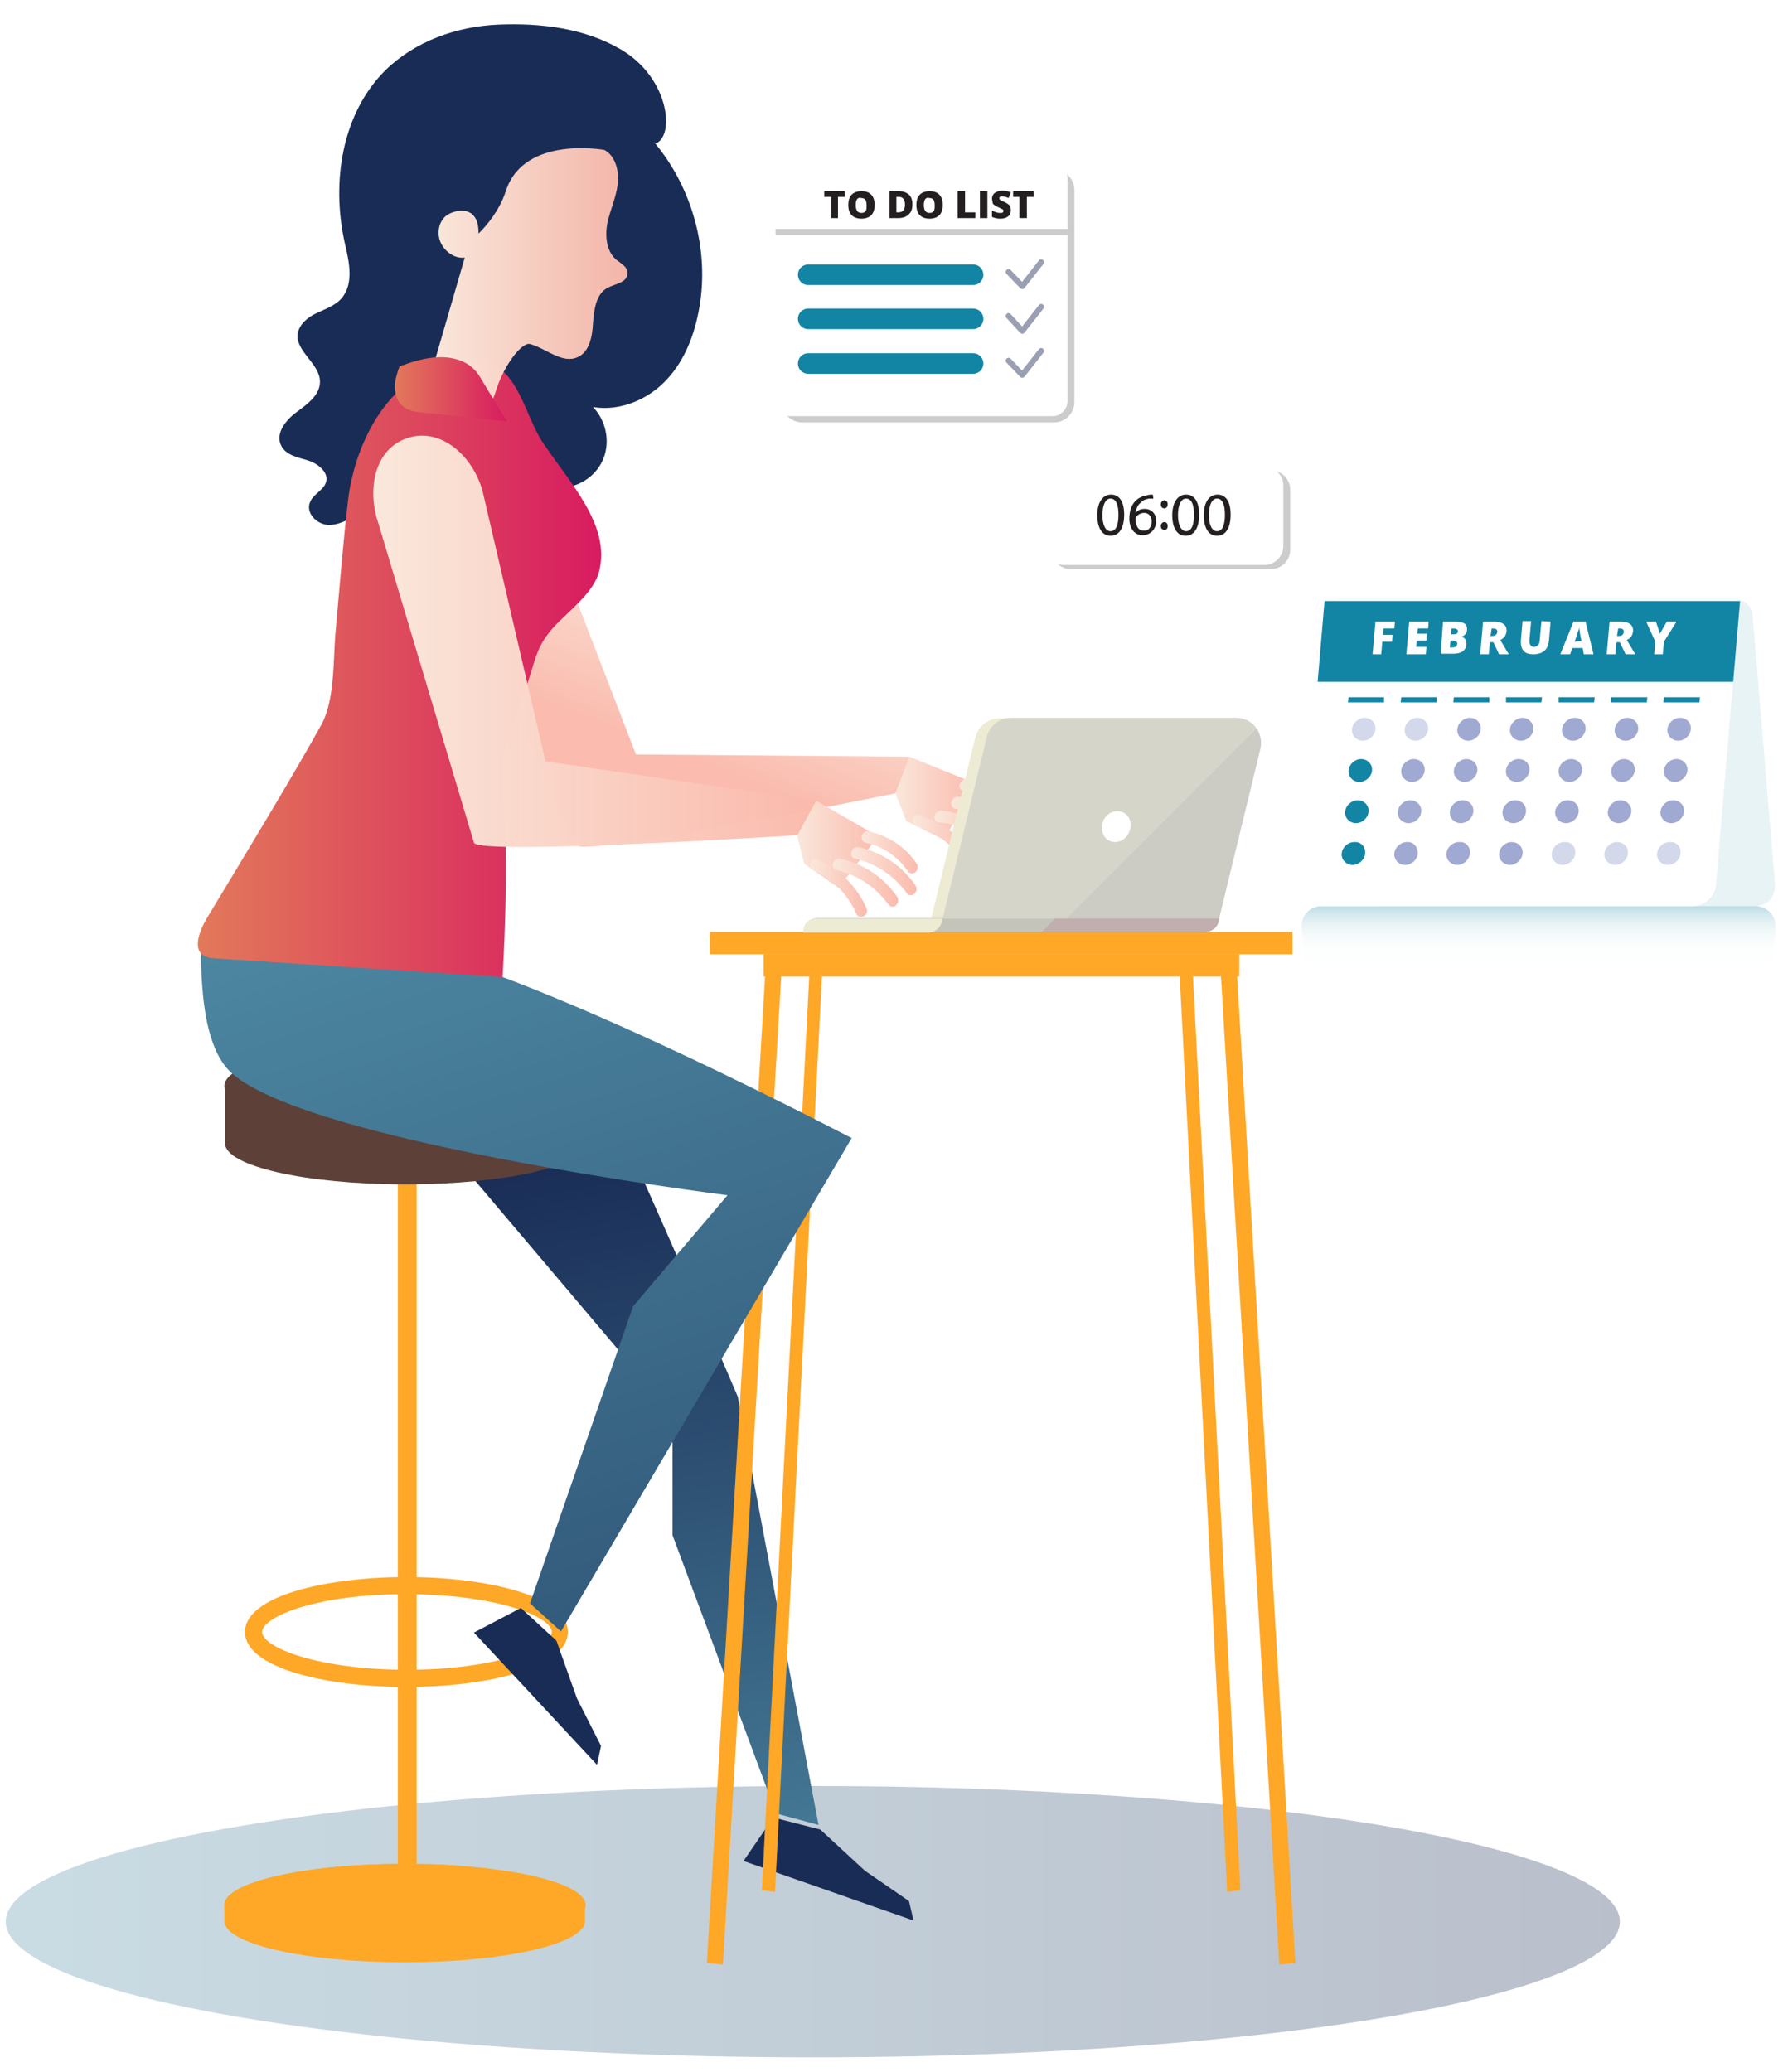 <?xml version="1.0" encoding="utf-8"?>
<!-- Generator: Adobe Illustrator 22.1.0, SVG Export Plug-In . SVG Version: 6.00 Build 0)  -->
<svg version="1.1" id="Layer_1" xmlns="http://www.w3.org/2000/svg" xmlns:xlink="http://www.w3.org/1999/xlink" x="0px" y="0px"
	 viewBox="0 0 311.5 362" style="enable-background:new 0 0 311.5 362;" xml:space="preserve">
<style type="text/css">
	.st0{opacity:0.3;fill:url(#SVGID_1_);enable-background:new    ;}
	.st1{fill:#192C55;}
	.st2{fill:url(#SVGID_2_);}
	.st3{fill:url(#SVGID_3_);}
	.st4{fill:url(#SVGID_4_);}
	.st5{fill:url(#SVGID_5_);}
	.st6{fill:url(#SVGID_6_);}
	.st7{fill:url(#SVGID_7_);}
	.st8{fill:url(#SVGID_8_);}
	.st9{fill:#FFA726;}
	.st10{fill:#5D4037;}
	.st11{fill:url(#SVGID_9_);}
	.st12{fill:url(#SVGID_10_);}
	.st13{fill:url(#SVGID_11_);}
	.st14{fill:url(#SVGID_12_);}
	.st15{fill:url(#SVGID_13_);}
	.st16{fill:url(#SVGID_14_);}
	.st17{fill:url(#SVGID_15_);}
	.st18{fill:url(#SVGID_16_);}
	.st19{fill:url(#SVGID_17_);}
	.st20{fill:url(#SVGID_18_);}
	.st21{fill:#EEEBD4;}
	.st22{fill:#CCCBC4;}
	.st23{fill:#C5C4BB;}
	.st24{fill:#C0AFAE;}
	.st25{fill:#D6D5CA;}
	.st26{fill:#FFFFFF;}
	.st27{opacity:0.2;enable-background:new    ;}
	.st28{fill:#231F20;}
	.st29{fill:#1385A4;}
	.st30{fill:none;stroke:#9A9FB3;stroke-linecap:round;stroke-linejoin:round;stroke-miterlimit:10;}
	.st31{fill:url(#SVGID_19_);}
	.st32{opacity:0.1;}
	.st33{opacity:0.46;fill:#9FA9D1;enable-background:new    ;}
	.st34{fill:#9FA9D1;}
	.st35{display:none;}
	.st36{display:inline;fill:url(#SVGID_20_);}
	.st37{display:inline;fill:url(#SVGID_21_);}
	.st38{display:inline;fill:#FFFFFF;}
	.st39{display:inline;fill:url(#SVGID_22_);filter:url(#Adobe_OpacityMaskFilter);}
	.st40{display:inline;mask:url(#id0_2_);}
	.st41{display:inline;}
	.st42{display:inline;fill:#263136;}
	.st43{display:inline;fill:#424242;}
	.st44{display:inline;fill:#DBDBDB;}
	.st45{display:inline;fill:#E4E4E4;}
	.st46{display:inline;fill:url(#SVGID_23_);filter:url(#Adobe_OpacityMaskFilter_1_);}
	.st47{display:inline;mask:url(#id2_2_);fill:url(#SVGID_24_);}
	.st48{display:inline;fill:url(#SVGID_25_);filter:url(#Adobe_OpacityMaskFilter_2_);}
	.st49{display:inline;mask:url(#id4_2_);fill:url(#SVGID_26_);}
	.st50{display:inline;fill:#AFBDC4;}
	.st51{display:inline;fill:url(#SVGID_27_);filter:url(#Adobe_OpacityMaskFilter_3_);}
	.st52{display:inline;mask:url(#id6_2_);fill:url(#SVGID_28_);}
	.st53{display:inline;fill:#0C627E;}
	.st54{display:inline;fill:#F4F4F4;}
	.st55{display:inline;fill:url(#SVGID_29_);filter:url(#Adobe_OpacityMaskFilter_4_);}
	.st56{display:inline;mask:url(#id8_2_);fill:url(#SVGID_30_);}
	.st57{display:inline;fill:#212121;}
	.st58{display:inline;fill:url(#SVGID_31_);}
	.st59{display:inline;fill:url(#SVGID_32_);}
	.st60{display:inline;fill:url(#SVGID_33_);filter:url(#Adobe_OpacityMaskFilter_5_);}
	.st61{display:inline;mask:url(#id10_2_);fill:url(#SVGID_34_);}
	.st62{display:inline;fill:url(#SVGID_35_);filter:url(#Adobe_OpacityMaskFilter_6_);}
	.st63{display:inline;mask:url(#id12_2_);fill:url(#SVGID_36_);}
	.st64{display:inline;fill:#263138;}
	.st65{display:inline;fill:#EFF2F2;}
	.st66{display:inline;fill:url(#SVGID_37_);}
	.st67{display:inline;fill:url(#SVGID_38_);filter:url(#Adobe_OpacityMaskFilter_7_);}
	.st68{display:inline;mask:url(#id14_2_);fill:url(#SVGID_39_);}
	.st69{display:inline;fill:url(#SVGID_40_);filter:url(#Adobe_OpacityMaskFilter_8_);}
	.st70{display:inline;mask:url(#id16_2_);fill:url(#SVGID_41_);}
	.st71{display:inline;fill:url(#SVGID_42_);filter:url(#Adobe_OpacityMaskFilter_9_);}
	.st72{display:inline;mask:url(#id18_2_);fill:url(#SVGID_43_);}
	.st73{display:inline;fill:url(#SVGID_44_);filter:url(#Adobe_OpacityMaskFilter_10_);}
	.st74{display:inline;mask:url(#id20_2_);fill:url(#SVGID_45_);}
	.st75{display:inline;fill:url(#SVGID_46_);filter:url(#Adobe_OpacityMaskFilter_11_);}
	.st76{display:inline;mask:url(#id22_2_);fill:url(#SVGID_47_);}
	.st77{display:inline;fill:url(#SVGID_48_);filter:url(#Adobe_OpacityMaskFilter_12_);}
	.st78{display:inline;mask:url(#id24_2_);fill:url(#SVGID_49_);}
	.st79{display:inline;fill:url(#SVGID_50_);fill-opacity:0.302;}
	.st80{display:inline;fill:#201E1E;}
	.st81{display:inline;fill:#231F1F;}
</style>
<g>
	
		<linearGradient id="SVGID_1_" gradientUnits="userSpaceOnUse" x1="1" y1="28.3" x2="283" y2="28.3" gradientTransform="matrix(1 0 0 -1 0 364)">
		<stop  offset="0" style="stop-color:#4F8CA5"/>
		<stop  offset="1" style="stop-color:#192C55"/>
	</linearGradient>
	<ellipse class="st0" cx="142" cy="335.7" rx="141" ry="23.7"/>
	<polygon class="st1" points="151.1,326.8 143.3,319.6 135.1,317.5 129.9,325.1 159.6,335.5 158.8,332.1 	"/>
	<g>
		<g>
			
				<linearGradient id="SVGID_2_" gradientUnits="userSpaceOnUse" x1="156.054" y1="224.55" x2="170.454" y2="224.55" gradientTransform="matrix(1 0 0 -1 0 364)">
				<stop  offset="0" style="stop-color:#FAE8DC"/>
				<stop  offset="1" style="stop-color:#FAB9AB;stop-opacity:0.97"/>
			</linearGradient>
			<polygon class="st2" points="158.9,132.2 170.5,136.9 164.9,146.7 158.3,143.4 156.1,137.7 			"/>
			<g>
				<g>
					
						<linearGradient id="SVGID_3_" gradientUnits="userSpaceOnUse" x1="167.629" y1="224.742" x2="178.117" y2="224.742" gradientTransform="matrix(1 0 0 -1 0 364)">
						<stop  offset="0" style="stop-color:#FAE8DC"/>
						<stop  offset="1" style="stop-color:#FAB9AB;stop-opacity:0.97"/>
					</linearGradient>
					<path class="st3" d="M168.5,138.2c3.2,0.3,5.9,1.6,8.1,3.9c0.9,1,2.2-0.6,1.3-1.6c-2.4-2.5-5.6-4.1-9-4.4
						C167.5,136.1,167.1,138.1,168.5,138.2L168.5,138.2z"/>
				</g>
			</g>
			<g>
				<g>
					
						<linearGradient id="SVGID_4_" gradientUnits="userSpaceOnUse" x1="166.217" y1="221.262" x2="178.356" y2="221.262" gradientTransform="matrix(1 0 0 -1 0 364)">
						<stop  offset="0" style="stop-color:#FAE8DC"/>
						<stop  offset="1" style="stop-color:#FAB9AB;stop-opacity:0.97"/>
					</linearGradient>
					<path class="st4" d="M167,141.3c3.8,0.3,7.1,1.9,9.7,4.7c0.9,0.9,2.2-0.6,1.3-1.6c-2.8-3-6.6-4.8-10.7-5.2
						C166.1,139.2,165.7,141.2,167,141.3L167,141.3z"/>
				</g>
			</g>
			<g>
				<g>
					
						<linearGradient id="SVGID_5_" gradientUnits="userSpaceOnUse" x1="163.262" y1="218.862" x2="175.404" y2="218.862" gradientTransform="matrix(1 0 0 -1 0 364)">
						<stop  offset="0" style="stop-color:#FAE8DC"/>
						<stop  offset="1" style="stop-color:#FAB9AB;stop-opacity:0.97"/>
					</linearGradient>
					<path class="st5" d="M164.1,143.7c3.8,0.3,7.1,1.9,9.7,4.7c0.9,0.9,2.2-0.6,1.3-1.6c-2.9-3-6.6-4.8-10.7-5.2
						C163.1,141.6,162.8,143.6,164.1,143.7L164.1,143.7z"/>
				</g>
			</g>
			<g>
				<g>
					
						<linearGradient id="SVGID_6_" gradientUnits="userSpaceOnUse" x1="159.424" y1="217.158" x2="170.367" y2="217.158" gradientTransform="matrix(1 0 0 -1 0 364)">
						<stop  offset="0" style="stop-color:#FAE8DC"/>
						<stop  offset="1" style="stop-color:#FAB9AB;stop-opacity:0.97"/>
					</linearGradient>
					<path class="st6" d="M160.2,144.4c3.6,1.1,6.4,3.3,8.3,6.5c0.7,1.1,2.3-0.1,1.7-1.2c-2.2-3.6-5.6-6.1-9.7-7.3
						C159.3,142,159,144,160.2,144.4L160.2,144.4z"/>
				</g>
			</g>
		</g>
		
			<linearGradient id="SVGID_7_" gradientUnits="userSpaceOnUse" x1="120.626" y1="265.191" x2="109.107" y2="235.174" gradientTransform="matrix(1 0 0 -1 0 364)">
			<stop  offset="0" style="stop-color:#FAE8DC"/>
			<stop  offset="1" style="stop-color:#FAB9AB;stop-opacity:0.97"/>
		</linearGradient>
		<path class="st7" d="M158.9,132.2l-47.8-0.4L94,87.4c-2.3-6.4-9.2-11.3-15.1-7.9l0,0c-5.1,2.9-5.2,10-2.5,15.2l24.2,52.9
			c0.9,2.2,55.8-9,55.8-9L158.9,132.2z"/>
	</g>
	
		<linearGradient id="SVGID_8_" gradientUnits="userSpaceOnUse" x1="124.735" y1="7.946" x2="96.811" y2="162.924" gradientTransform="matrix(1 0 0 -1 0 364)">
		<stop  offset="0" style="stop-color:#4F8CA5"/>
		<stop  offset="1" style="stop-color:#192C55"/>
	</linearGradient>
	<path class="st8" d="M97.9,176.6c2.7,1,31,67.4,31,67.4l14.1,74.8l-7.4-2l-18.1-48.6V247L70,190.9L97.9,176.6z"/>
	<g>
		<g>
			<polygon class="st9" points="133.1,330.2 135.4,330.5 143.7,168.6 141.5,168.3 			"/>
			<polygon class="st9" points="216.7,330.2 214.4,330.5 206,168.6 208.3,168.3 			"/>
		</g>
		<rect x="124" y="162.8" class="st9" width="101.8" height="3.9"/>
		<rect x="133.4" y="166.7" class="st9" width="83.1" height="3.9"/>
		<g>
			<polygon class="st9" points="123.5,342.9 126.3,343.2 136.6,168.6 133.8,168.3 			"/>
			<polygon class="st9" points="226.3,342.9 223.5,343.2 213.2,168.6 216,168.3 			"/>
		</g>
	</g>
	<g>
		<g>
			<path class="st9" d="M39.2,332.8v2.8c0,4,14.1,7.2,31.5,7.2s31.5-3.2,31.5-7.2v-2.8c0-4-14.1-7.2-31.5-7.2
				C53.3,325.6,39.2,328.8,39.2,332.8z"/>
			<path class="st9" d="M39.2,332.8c0-4,14.1-7.2,31.5-7.2c3.1,0,6.2,0.1,9,0.3l-13.9,13.9C50.8,339.3,39.2,336.4,39.2,332.8z"/>
			<path class="st9" d="M102.3,332.8c0,4-14.1,7.2-31.5,7.2c-1.7,0-3.3,0-4.9-0.1L79.8,326C92.8,326.8,102.3,329.5,102.3,332.8z"/>
		</g>
		<rect x="69.5" y="190.9" class="st9" width="3.3" height="139.7"/>
		<g>
			<path class="st9" d="M42.8,285.1c0-6.3,14.2-9.6,28.2-9.6s28.2,3.3,28.2,9.6c0,6.3-14.2,9.6-28.2,9.6S42.8,291.4,42.8,285.1z
				 M45.8,285.1c0,2.7,9.8,6.6,25.3,6.6c15.4,0,25.3-3.9,25.3-6.6s-9.8-6.6-25.3-6.6C55.6,278.4,45.8,282.4,45.8,285.1z"/>
		</g>
		<g>
			<path class="st10" d="M102.3,189.7v10c0,4-14.1,7.2-31.5,7.2s-31.5-3.2-31.5-7.2v-10H102.3z"/>
			<path class="st10" d="M39.2,189.7c0,4,14.1,7.2,31.5,7.2s31.5-3.2,31.5-7.2s-14.1-7.2-31.5-7.2S39.2,185.7,39.2,189.7z"/>
		</g>
	</g>
	<path class="st1" d="M72.5,84.3c4,4.8,9.4,8.3,15.3,10c2.1,0.6,4.4,1,6.6,0.6c2.2-0.4,4.3-1.7,5.3-3.7s0.4-4.8-1.4-6
		c3.2-0.2,6.1-2.3,7.2-5.3s0.3-6.5-1.9-8.8c4.7,0.8,9.6-1.3,12.8-4.7c3.3-3.5,5-8.1,5.8-12.8c1.7-9.9-1.2-20.6-7.7-28.5
		c3.5-1.3,2.4-11.6-6.1-16.5c-6.3-3.7-14-4.6-21.3-4.3c-7.3,0.3-14.6,2.9-19.8,8c-7.6,7.6-9.4,19.5-7.1,30c0.8,3.4,1.7,7.3-0.6,9.9
		c-1.1,1.2-2.8,1.8-4.3,2.5s-3,1.9-3.3,3.6c-0.4,3.1,3.9,5.2,3.9,8.4c0,2.3-2.2,3.9-4.1,5.3s-3.7,3.7-2.7,5.8
		c0.8,1.7,2.9,2.1,4.6,2.6c1.7,0.5,3.7,2,3.3,3.7c-0.4,1.6-2.4,2.2-2.9,3.8c-0.6,1.8,1.2,3.6,3.1,3.8c1.9,0.1,3.6-0.9,5.2-1.8
		C65.5,87.9,69.5,86.2,72.5,84.3z"/>
	<g>
		
			<linearGradient id="SVGID_9_" gradientUnits="userSpaceOnUse" x1="75.915" y1="227.323" x2="162.478" y2="-45.628" gradientTransform="matrix(1 0 0 -1 0 364)">
			<stop  offset="0" style="stop-color:#4F8CA5"/>
			<stop  offset="1" style="stop-color:#192C55"/>
		</linearGradient>
		<path class="st11" d="M60.1,163.8c-7.5,0.5-15.3-6.2-20.5-4.9c-3,0.8-4.6,6.5-4.5,8.8c0.2,6,0.7,13.9,4.2,18.5
			c9.6,12.8,87.8,22.6,87.8,22.6l-16.5,19.4l-18,51.9L98,285l50.8-86.2C148.7,198.9,80.3,162.5,60.1,163.8z"/>
		<polygon class="st1" points="100.8,296.7 97.2,286.6 91,280.9 82.8,285.2 104.3,308.3 105,305 		"/>
	</g>
	
		<linearGradient id="SVGID_10_" gradientUnits="userSpaceOnUse" x1="34.562" y1="247.071" x2="105.124" y2="247.071" gradientTransform="matrix(1 0 0 -1 0 364)">
		<stop  offset="0" style="stop-color:#E2795A"/>
		<stop  offset="1" style="stop-color:#D81B60"/>
	</linearGradient>
	<path class="st12" d="M94.7,77.1c-3-4.6-4.3-13.1-10.3-13.8c-14.3-1.7-22.2,12.3-23.6,24.1c-0.9,7.8-1.5,15.5-2.2,23.3
		c-0.4,4.7-0.1,11.5-2.4,15.8c-4.1,7.5-14.2,24.2-20,33.8c-1.9,3.2-2.8,6.8,1,7.1l50.6,3.3c0,0,1.3-20.6,0-32
		c-0.9-8.1,2.5-13.1,4.8-20.7c1.1-3.5,1.4-5.3,4-8.3c2.5-2.8,7.2-6.1,8.1-10C106.7,91.5,99.2,84,94.7,77.1z"/>
	<g>
		
			<linearGradient id="SVGID_11_" gradientUnits="userSpaceOnUse" x1="75.26" y1="315.458" x2="109.782" y2="315.458" gradientTransform="matrix(1 0 0 -1 0 364)">
			<stop  offset="0" style="stop-color:#FAE8DC"/>
			<stop  offset="1" style="stop-color:#FAB9AB;stop-opacity:0.97"/>
		</linearGradient>
		<path class="st13" d="M107.7,45.4c-1.8-1.5-2-4.2-1.6-6.4c0.5-2.3,1.5-4.4,1.8-6.7s-0.3-5-2.3-6.1c0,0-14-2.6-17.2,7.1
			c-1.4,4.4-4.8,7.5-4.8,7.5c0.1-5.5-4.7-4.1-5.9-2.9c-1.2,1.2-1.4,3.2-0.6,4.7c0.8,1.5,2.4,2.6,4.1,2.4l-6.1,21
			c3.3,1.9,6.7,3.5,10,5.2c0.6-0.7,1.2-1.7,1.5-2.8c1.4-4.6,4.6-8.7,6-8.3c2.9,0.8,5.6,3.5,8.3,2.3c2.1-0.9,2.6-3.7,2.7-6
			c0.2-2.3,0.5-5,2.5-6.1c1.3-0.7,3.4-0.9,3.5-2.4C109.8,46.7,108.6,46.1,107.7,45.4z"/>
	</g>
	
		<linearGradient id="SVGID_12_" gradientUnits="userSpaceOnUse" x1="69" y1="296.005" x2="88.575" y2="296.005" gradientTransform="matrix(1 0 0 -1 0 364)">
		<stop  offset="0" style="stop-color:#E2795A"/>
		<stop  offset="1" style="stop-color:#D81B60"/>
	</linearGradient>
	<path class="st14" d="M74.2,72.1c-1.4-0.1-3-0.3-4-1.3C69.3,70,69,68.7,69,67.5c0-1.2,0.4-2.4,0.8-3.5c2.2-0.8,4.4-1.5,6.7-1.6
		s4.8,0.5,6.4,2.2c0.6,0.6,1,1.3,1.4,2c1.4,2.3,2.8,4.7,4.3,7C83.8,73.1,79,72.6,74.2,72.1z"/>
	<g>
		<g>
			
				<linearGradient id="SVGID_13_" gradientUnits="userSpaceOnUse" x1="139.025" y1="216.5" x2="153.41" y2="216.5" gradientTransform="matrix(1 0 0 -1 0 364)">
				<stop  offset="0" style="stop-color:#FAE8DC"/>
				<stop  offset="1" style="stop-color:#FAB9AB;stop-opacity:0.97"/>
			</linearGradient>
			<polygon class="st15" points="142.6,139.9 153.4,146.1 146.5,155.1 140.5,150.9 139,145 			"/>
			<g>
				<g>
					
						<linearGradient id="SVGID_14_" gradientUnits="userSpaceOnUse" x1="150.529" y1="215.107" x2="160.39" y2="215.107" gradientTransform="matrix(1 0 0 -1 0 364)">
						<stop  offset="0" style="stop-color:#FAE8DC"/>
						<stop  offset="1" style="stop-color:#FAB9AB;stop-opacity:0.97"/>
					</linearGradient>
					<path class="st16" d="M151.2,147.2c3.1,0.7,5.6,2.4,7.4,5c0.8,1.1,2.3-0.3,1.5-1.4c-2-2.9-4.9-4.8-8.4-5.6
						C150.6,145,150,146.9,151.2,147.2L151.2,147.2z"/>
				</g>
			</g>
			<g>
				<g>
					
						<linearGradient id="SVGID_15_" gradientUnits="userSpaceOnUse" x1="148.707" y1="211.807" x2="160.093" y2="211.807" gradientTransform="matrix(1 0 0 -1 0 364)">
						<stop  offset="0" style="stop-color:#FAE8DC"/>
						<stop  offset="1" style="stop-color:#FAB9AB;stop-opacity:0.97"/>
					</linearGradient>
					<path class="st17" d="M149.4,150c3.7,0.9,6.7,2.9,9,6c0.8,1.1,2.3-0.3,1.5-1.4c-2.4-3.4-5.8-5.7-9.9-6.6
						C148.7,147.8,148.1,149.8,149.4,150L149.4,150z"/>
				</g>
			</g>
			<g>
				<g>
					
						<linearGradient id="SVGID_16_" gradientUnits="userSpaceOnUse" x1="145.475" y1="209.807" x2="156.863" y2="209.807" gradientTransform="matrix(1 0 0 -1 0 364)">
						<stop  offset="0" style="stop-color:#FAE8DC"/>
						<stop  offset="1" style="stop-color:#FAB9AB;stop-opacity:0.97"/>
					</linearGradient>
					<path class="st18" d="M146.2,152c3.7,0.9,6.7,2.9,9,6c0.8,1.1,2.3-0.3,1.5-1.4c-2.4-3.4-5.8-5.7-9.9-6.6
						C145.5,149.8,144.9,151.7,146.2,152L146.2,152z"/>
				</g>
			</g>
			<g>
				<g>
					
						<linearGradient id="SVGID_17_" gradientUnits="userSpaceOnUse" x1="141.581" y1="208.894" x2="151.491" y2="208.894" gradientTransform="matrix(1 0 0 -1 0 364)">
						<stop  offset="0" style="stop-color:#FAE8DC"/>
						<stop  offset="1" style="stop-color:#FAB9AB;stop-opacity:0.97"/>
					</linearGradient>
					<path class="st19" d="M142.2,152.1c3.4,1.5,5.9,4.2,7.4,7.5c0.5,1.2,2.3,0.3,1.8-0.9c-1.7-3.9-4.7-6.8-8.6-8.6
						C141.6,149.7,141,151.6,142.2,152.1L142.2,152.1z"/>
				</g>
			</g>
		</g>
		
			<linearGradient id="SVGID_18_" gradientUnits="userSpaceOnUse" x1="65.216" y1="251.963" x2="142.678" y2="251.963" gradientTransform="matrix(1 0 0 -1 0 364)">
			<stop  offset="0" style="stop-color:#FAE8DC"/>
			<stop  offset="1" style="stop-color:#FAB9AB;stop-opacity:0.97"/>
		</linearGradient>
		<path class="st20" d="M142.6,139.9L95.3,133L84.5,86.6C83.1,80,77,74.2,70.7,76.7l0,0c-5.5,2.2-6.5,9.2-4.6,14.7l16.7,55.8
			c0.6,2.3,56.5-1.3,56.5-1.3L142.6,139.9z"/>
	</g>
	<g>
		<path class="st21" d="M162.7,160.4H211l7.2-29.6c0.7-2.7-1.4-5.3-4.2-5.3h-39.4c-2,0-3.7,1.4-4.2,3.3L162.7,160.4z"/>
		<path class="st22" d="M219.5,127.2c0.7,1,1,2.3,0.7,3.6l-7.2,29.6h-26.7L219.5,127.2z"/>
		<path class="st23" d="M142.8,160.4h41.7l-2.4,2.4h-41.7C140.3,161.5,141.4,160.4,142.8,160.4z"/>
		<path class="st24" d="M213,160.4c0,1.3-1.1,2.4-2.4,2.4H182l2.4-2.4H213z"/>
		<path class="st21" d="M140.3,162.9h21.9c1.3,0,2.4-1.1,2.4-2.4h-21.9C141.4,160.4,140.3,161.5,140.3,162.9z"/>
		<g>
			<path class="st25" d="M164.7,160.4l7.7-31.7c0.5-1.9,2.2-3.3,4.2-3.3H216c1.5,0,2.7,0.7,3.5,1.8l-33.2,33.2H164.7z"/>
			<path class="st26" d="M197.5,144.4c-0.1,1.5-1.3,2.7-2.7,2.7s-2.4-1.2-2.3-2.7c0.1-1.5,1.3-2.7,2.7-2.7
				C196.6,141.7,197.7,142.9,197.5,144.4z"/>
		</g>
	</g>
	<g>
		<path class="st27" d="M184.1,73.8h-43.9c-2,0-3.6-1.6-3.6-3.6v-37c0-2,1.6-3.6,3.6-3.6h43.9c2,0,3.6,1.6,3.6,3.6v37.1
			C187.7,72.2,186.1,73.8,184.1,73.8z"/>
		<path class="st26" d="M183.9,72.7h-45.8c-1.4,0-2.6-1.2-2.6-2.6v-39c0-1.4,1.2-2.6,2.6-2.6h45.8c1.4,0,2.6,1.2,2.6,2.6v39
			C186.5,71.5,185.3,72.7,183.9,72.7z"/>
		<rect x="135.5" y="40" class="st27" width="51" height="1"/>
		<g>
			<path class="st28" d="M146.5,38.1h-1.3v-3.7H144v-1h3.6v1h-1.2v3.7H146.5z"/>
			<path class="st28" d="M152.8,35.8c0,0.8-0.2,1.4-0.6,1.8c-0.4,0.4-1,0.6-1.7,0.6c-0.7,0-1.3-0.2-1.7-0.6c-0.4-0.4-0.6-1-0.6-1.8
				s0.2-1.4,0.6-1.8c0.4-0.4,1-0.6,1.7-0.6c0.8,0,1.3,0.2,1.7,0.6S152.8,35,152.8,35.8z M149.5,35.8c0,0.9,0.3,1.4,1,1.4
				c0.3,0,0.6-0.1,0.7-0.3c0.2-0.2,0.2-0.6,0.2-1c0-0.5-0.1-0.8-0.2-1c-0.2-0.2-0.4-0.3-0.7-0.3C149.9,34.4,149.5,34.8,149.5,35.8z"
				/>
			<path class="st28" d="M159.4,35.7c0,0.8-0.2,1.4-0.7,1.8c-0.4,0.4-1,0.6-1.8,0.6h-1.5v-4.7h1.6c0.8,0,1.3,0.2,1.8,0.6
				C159.2,34.4,159.4,34.9,159.4,35.7z M158.1,35.7c0-0.4-0.1-0.8-0.3-1s-0.4-0.3-0.8-0.3h-0.4v2.7h0.3c0.4,0,0.7-0.1,0.9-0.3
				S158.1,36.2,158.1,35.7z"/>
			<path class="st28" d="M164.7,35.8c0,0.8-0.2,1.4-0.6,1.8s-1,0.6-1.7,0.6s-1.3-0.2-1.7-0.6c-0.4-0.4-0.6-1-0.6-1.8
				s0.2-1.4,0.6-1.8s1-0.6,1.7-0.6c0.8,0,1.3,0.2,1.7,0.6S164.7,35,164.7,35.8z M161.4,35.8c0,0.9,0.3,1.4,1,1.4
				c0.3,0,0.6-0.1,0.7-0.3c0.2-0.2,0.2-0.6,0.2-1c0-0.5-0.1-0.8-0.2-1c-0.2-0.2-0.4-0.3-0.7-0.3C161.8,34.4,161.4,34.8,161.4,35.8z"
				/>
			<path class="st28" d="M167.3,38.1v-4.7h1.3v3.7h1.8v1H167.3z"/>
			<path class="st28" d="M171.2,38.1v-4.7h1.3v4.7H171.2z"/>
			<path class="st28" d="M176.6,36.7c0,0.3-0.1,0.6-0.2,0.8c-0.1,0.2-0.4,0.4-0.6,0.5s-0.6,0.2-1,0.2c-0.3,0-0.6,0-0.8-0.1
				c-0.2,0-0.4-0.1-0.7-0.2v-1.1c0.2,0.1,0.5,0.2,0.8,0.3s0.5,0.1,0.7,0.1s0.3,0,0.4-0.1s0.1-0.2,0.1-0.3s0-0.1-0.1-0.2
				c0,0-0.1-0.1-0.2-0.1s-0.3-0.2-0.6-0.3s-0.5-0.3-0.7-0.4c-0.2-0.1-0.3-0.3-0.3-0.5s-0.1-0.4-0.1-0.6c0-0.4,0.2-0.8,0.5-1
				s0.8-0.4,1.3-0.4s1,0.1,1.5,0.3l-0.4,1c-0.4-0.2-0.8-0.3-1.1-0.3c-0.2,0-0.3,0-0.4,0.1c-0.1,0.1-0.1,0.1-0.1,0.2
				c0,0.1,0,0.2,0.1,0.3s0.4,0.2,0.8,0.4c0.4,0.2,0.7,0.4,0.9,0.6C176.5,36.1,176.6,36.4,176.6,36.7z"/>
			<path class="st28" d="M179.4,38.1h-1.3v-3.7H177v-1h3.6v1h-1.2L179.4,38.1L179.4,38.1z"/>
		</g>
		<path class="st29" d="M170,49.8h-28.8c-1,0-1.8-0.8-1.8-1.8l0,0c0-1,0.8-1.8,1.8-1.8H170c1,0,1.8,0.8,1.8,1.8l0,0
			C171.8,49,171,49.8,170,49.8z"/>
		<path class="st29" d="M170,57.5h-28.8c-1,0-1.8-0.8-1.8-1.8l0,0c0-1,0.8-1.8,1.8-1.8H170c1,0,1.8,0.8,1.8,1.8l0,0
			C171.8,56.7,171,57.5,170,57.5z"/>
		<path class="st29" d="M170,65.3h-28.8c-1,0-1.8-0.8-1.8-1.8l0,0c0-1,0.8-1.8,1.8-1.8H170c1,0,1.8,0.8,1.8,1.8l0,0
			C171.8,64.5,171,65.3,170,65.3z"/>
		<polyline class="st30" points="176.2,47.5 178.6,50 181.9,45.8 		"/>
		<polyline class="st30" points="176.2,55.2 178.6,57.8 181.9,53.6 		"/>
		<polyline class="st30" points="176.2,63 178.6,65.5 181.9,61.3 		"/>
	</g>
	<g>
		
			<linearGradient id="SVGID_19_" gradientUnits="userSpaceOnUse" x1="268.8" y1="210.952" x2="268.8" y2="193.43" gradientTransform="matrix(1 0 0 -1 0 364)">
			<stop  offset="0" style="stop-color:#1385A4"/>
			<stop  offset="1.706618e-02" style="stop-color:#218CA9"/>
			<stop  offset="7.932097e-02" style="stop-color:#4FA4BB"/>
			<stop  offset="0.147" style="stop-color:#79BACB"/>
			<stop  offset="0.22" style="stop-color:#9DCDD9"/>
			<stop  offset="0.297" style="stop-color:#BCDCE5"/>
			<stop  offset="0.382" style="stop-color:#D4E9EF"/>
			<stop  offset="0.477" style="stop-color:#E8F3F6"/>
			<stop  offset="0.588" style="stop-color:#F5FAFB"/>
			<stop  offset="0.728" style="stop-color:#FDFEFE"/>
			<stop  offset="1" style="stop-color:#FFFFFF"/>
		</linearGradient>
		<path class="st31" d="M308.9,177.7l1.3-15.5c0.2-2.1-1.4-3.9-3.5-3.9h-10.9h-54h-10.9c-2.1,0-3.7,1.7-3.5,3.9l1.3,15.5H308.9z"/>
		<g class="st32">
			<path class="st29" d="M241.7,158.3h64.9c2.1,0,3.7-1.7,3.5-3.9l-3.9-46.8c-0.1-1.7-1.5-3-3.2-3h-69.7l4.2,49.7
				C237.7,156.6,239.6,158.3,241.7,158.3z"/>
		</g>
		<path class="st26" d="M295.7,158.3h-64.9c-2.1,0-3.7-1.7-3.5-3.9l4.2-49.7H304l-4.2,49.7C299.7,156.6,297.8,158.3,295.7,158.3z"/>
		<polygon class="st29" points="302.8,119.1 230.2,119.1 231.4,105 304,105 		"/>
		<g>
			<path class="st26" d="M241.3,114.3h-1.5l0.5-5.7h3.4l-0.1,1.2h-1.9l-0.1,1.1h1.7l-0.1,1.2h-1.7L241.3,114.3z"/>
			<path class="st26" d="M249.1,114.3h-3.4l0.5-5.7h3.4l-0.1,1.2h-1.8l-0.1,0.9h1.7l-0.1,1.2h-1.7l-0.1,1.1h1.8L249.1,114.3z"/>
			<path class="st26" d="M252.1,108.6h2c0.8,0,1.3,0.1,1.7,0.3c0.4,0.2,0.5,0.6,0.5,1.1c0,0.3-0.1,0.6-0.3,0.8
				c-0.2,0.2-0.4,0.4-0.7,0.4l0,0c0.3,0.1,0.6,0.3,0.7,0.5c0.1,0.2,0.2,0.5,0.2,0.9c0,0.5-0.3,0.9-0.7,1.2c-0.4,0.3-1,0.4-1.6,0.4
				h-2.2L252.1,108.6z M253.4,111.9l-0.1,1.2h0.5c0.5,0,0.7-0.2,0.8-0.6c0-0.2,0-0.3-0.2-0.4c-0.1-0.1-0.3-0.2-0.5-0.2H253.4z
				 M253.5,110.8h0.5c0.2,0,0.4,0,0.5-0.1s0.2-0.2,0.2-0.4c0-0.3-0.2-0.5-0.7-0.5h-0.4L253.5,110.8z"/>
			<path class="st26" d="M260.3,112.2l-0.2,2.1h-1.5l0.5-5.7h1.9c1.5,0,2.3,0.6,2.2,1.7c-0.1,0.7-0.4,1.2-1.1,1.5l1.5,2.5h-1.7
				l-1-2.1H260.3z M260.4,111.1h0.3c0.5,0,0.8-0.2,0.9-0.7c0-0.4-0.2-0.6-0.7-0.6h-0.3L260.4,111.1z"/>
			<path class="st26" d="M270.9,108.6l-0.3,3.4c-0.1,0.7-0.3,1.3-0.8,1.7c-0.5,0.4-1.1,0.6-1.9,0.6c-0.8,0-1.4-0.2-1.7-0.6
				c-0.4-0.4-0.5-1-0.5-1.7l0.3-3.5h1.5l-0.3,3.3c0,0.4,0,0.7,0.2,0.9c0.1,0.2,0.3,0.3,0.6,0.3s0.5-0.1,0.7-0.3
				c0.2-0.2,0.3-0.5,0.3-0.9l0.3-3.3L270.9,108.6L270.9,108.6z"/>
			<path class="st26" d="M276.7,114.3l-0.2-1.1h-1.8l-0.4,1.1h-1.7l2.3-5.7h2.1l1.4,5.7H276.7z M276.3,112l-0.2-0.9
				c0-0.2-0.1-0.5-0.1-0.8c-0.1-0.3-0.1-0.6-0.1-0.7c0,0.1-0.1,0.4-0.2,0.7c-0.1,0.3-0.3,0.9-0.6,1.8L276.3,112L276.3,112z"/>
			<path class="st26" d="M282.4,112.2l-0.2,2.1h-1.5l0.5-5.7h1.9c1.5,0,2.3,0.6,2.2,1.7c-0.1,0.7-0.4,1.2-1.1,1.5l1.5,2.5H284
				l-1-2.1H282.4z M282.5,111.1h0.3c0.5,0,0.8-0.2,0.9-0.7c0-0.4-0.2-0.6-0.7-0.6h-0.3L282.5,111.1z"/>
			<path class="st26" d="M290,110.7l1.2-2.1h1.7l-2.2,3.5l-0.2,2.2H289l0.2-2.2l-1.6-3.5h1.7L290,110.7z"/>
		</g>
		<g>
			<polygon class="st29" points="241.8,122.7 235.5,122.7 235.6,121.8 241.8,121.8 			"/>
			<polygon class="st29" points="251,122.7 244.7,122.7 244.8,121.8 251,121.8 			"/>
			<polygon class="st29" points="260.2,122.7 253.9,122.7 254,121.8 260.2,121.8 			"/>
			<polygon class="st29" points="269.3,122.7 263.1,122.7 263.1,121.8 269.4,121.8 			"/>
			<polygon class="st29" points="278.5,122.7 272.3,122.7 272.3,121.8 278.6,121.8 			"/>
			<polygon class="st29" points="287.7,122.7 281.4,122.7 281.5,121.8 287.8,121.8 			"/>
			<polygon class="st29" points="296.9,122.7 290.6,122.7 290.7,121.8 297,121.8 			"/>
		</g>
		<g>
			<g>
				<path class="st33" d="M240.3,127.4c-0.1,1.1-1.1,2-2.2,2c-1.1,0-2-0.9-1.9-2c0.1-1.1,1.1-2,2.2-2
					C239.5,125.4,240.4,126.3,240.3,127.4z"/>
				<path class="st33" d="M249.5,127.4c-0.1,1.1-1.1,2-2.2,2s-2-0.9-1.9-2c0.1-1.1,1.1-2,2.2-2C248.7,125.4,249.6,126.3,249.5,127.4
					z"/>
				<path class="st34" d="M258.7,127.4c-0.1,1.1-1.1,2-2.2,2c-1.1,0-2-0.9-1.9-2c0.1-1.1,1.1-2,2.2-2
					C257.9,125.4,258.8,126.3,258.7,127.4z"/>
				<path class="st34" d="M267.9,127.4c-0.1,1.1-1.1,2-2.2,2c-1.1,0-2-0.9-1.9-2c0.1-1.1,1.1-2,2.2-2
					C267.1,125.4,267.9,126.3,267.9,127.4z"/>
				<path class="st34" d="M277,127.4c-0.1,1.1-1.1,2-2.2,2c-1.1,0-2-0.9-1.9-2c0.1-1.1,1.1-2,2.2-2
					C276.3,125.4,277.1,126.3,277,127.4z"/>
				<path class="st34" d="M286.2,127.4c-0.1,1.1-1.1,2-2.2,2c-1.1,0-2-0.9-1.9-2c0.1-1.1,1.1-2,2.2-2S286.3,126.3,286.2,127.4z"/>
				<path class="st34" d="M295.4,127.4c-0.1,1.1-1.1,2-2.2,2s-2-0.9-1.9-2c0.1-1.1,1.1-2,2.2-2C294.7,125.4,295.5,126.3,295.4,127.4
					z"/>
			</g>
		</g>
		<g>
			<g>
				<path class="st29" d="M239.7,134.6c-0.1,1.1-1.1,2-2.2,2c-1.1,0-2-0.9-1.9-2s1.1-2,2.2-2S239.8,133.5,239.7,134.6z"/>
				<path class="st34" d="M248.9,134.6c-0.1,1.1-1.1,2-2.2,2s-2-0.9-1.9-2s1.1-2,2.2-2C248.1,132.6,249,133.5,248.9,134.6z"/>
				<path class="st34" d="M258.1,134.6c-0.1,1.1-1.1,2-2.2,2s-2-0.9-1.9-2s1.1-2,2.2-2C257.3,132.6,258.2,133.5,258.1,134.6z"/>
				<path class="st34" d="M267.2,134.6c-0.1,1.1-1.1,2-2.2,2s-2-0.9-1.9-2s1.1-2,2.2-2C266.5,132.6,267.3,133.5,267.2,134.6z"/>
				<path class="st34" d="M276.4,134.6c-0.1,1.1-1.1,2-2.2,2c-1.1,0-2-0.9-1.9-2c0.1-1.1,1.1-2,2.2-2S276.5,133.5,276.4,134.6z"/>
				<path class="st34" d="M285.6,134.6c-0.1,1.1-1.1,2-2.2,2c-1.1,0-2-0.9-1.9-2c0.1-1.1,1.1-2,2.2-2
					C284.9,132.6,285.7,133.5,285.6,134.6z"/>
				<path class="st34" d="M294.8,134.6c-0.1,1.1-1.1,2-2.2,2s-2-0.9-1.9-2s1.1-2,2.2-2S294.9,133.5,294.8,134.6z"/>
			</g>
		</g>
		<g>
			<g>
				<path class="st29" d="M239.1,141.8c-0.1,1.1-1.1,2-2.2,2s-2-0.9-1.9-2s1.1-2,2.2-2S239.2,140.7,239.1,141.8z"/>
				<path class="st34" d="M248.3,141.8c-0.1,1.1-1.1,2-2.2,2c-1.1,0-2-0.9-1.9-2s1.1-2,2.2-2S248.4,140.7,248.3,141.8z"/>
				<path class="st34" d="M257.4,141.8c-0.1,1.1-1.1,2-2.2,2s-2-0.9-1.9-2s1.1-2,2.2-2C256.7,139.8,257.5,140.7,257.4,141.8z"/>
				<path class="st34" d="M266.6,141.8c-0.1,1.1-1.1,2-2.2,2c-1.1,0-2-0.9-1.9-2c0.1-1.1,1.1-2,2.2-2
					C265.9,139.8,266.7,140.7,266.6,141.8z"/>
				<path class="st34" d="M275.8,141.8c-0.1,1.1-1.1,2-2.2,2s-2-0.9-1.9-2s1.1-2,2.2-2C275.1,139.8,275.9,140.7,275.8,141.8z"/>
				<path class="st34" d="M285,141.8c-0.1,1.1-1.1,2-2.2,2c-1.1,0-2-0.9-1.9-2c0.1-1.1,1.1-2,2.2-2S285.1,140.7,285,141.8z"/>
				<path class="st34" d="M294.2,141.8c-0.1,1.1-1.1,2-2.2,2s-2-0.9-1.9-2s1.1-2,2.2-2C293.5,139.8,294.3,140.7,294.2,141.8z"/>
			</g>
		</g>
		<g>
			<g>
				<path class="st29" d="M238.5,149.1c-0.1,1.1-1.1,2-2.2,2c-1.1,0-2-0.9-1.9-2s1.1-2,2.2-2C237.7,147,238.6,147.9,238.5,149.1z"/>
				<path class="st34" d="M247.7,149.1c-0.1,1.1-1.1,2-2.2,2s-2-0.9-1.9-2s1.1-2,2.2-2C246.9,147,247.7,147.9,247.7,149.1z"/>
				<path class="st34" d="M256.8,149.1c-0.1,1.1-1.1,2-2.2,2c-1.1,0-2-0.9-1.9-2s1.1-2,2.2-2C256.1,147,256.9,147.9,256.8,149.1z"/>
				<path class="st34" d="M266,149.1c-0.1,1.1-1.1,2-2.2,2c-1.1,0-2-0.9-1.9-2c0.1-1.1,1.1-2,2.2-2S266.1,147.9,266,149.1z"/>
				<path class="st33" d="M275.2,149.1c-0.1,1.1-1.1,2-2.2,2c-1.1,0-2-0.9-1.9-2s1.1-2,2.2-2C274.5,147,275.3,147.9,275.2,149.1z"/>
				<path class="st33" d="M284.4,149.1c-0.1,1.1-1.1,2-2.2,2c-1.1,0-2-0.9-1.9-2c0.1-1.1,1.1-2,2.2-2S284.5,147.9,284.4,149.1z"/>
				<path class="st33" d="M293.6,149.1c-0.1,1.1-1.1,2-2.2,2s-2-0.9-1.9-2s1.1-2,2.2-2C292.9,147,293.7,147.9,293.6,149.1z"/>
			</g>
		</g>
	</g>
	<path class="st26" d="M181.6,117c0,0.5-0.4,0.9-0.9,0.9s-0.9-0.4-0.9-0.9s0.4-0.9,0.9-0.9C181.1,116.1,181.6,116.5,181.6,117z"/>
	<path class="st27" d="M222.1,99.4H187c-1.8,0-3.3-1.5-3.3-3.3V85.5c0-1.8,1.5-3.3,3.3-3.3h35.1c1.8,0,3.3,1.5,3.3,3.3v10.6
		C225.4,97.9,223.9,99.4,222.1,99.4z"/>
	<path class="st26" d="M220.9,98.7h-35.1c-1.8,0-3.3-1.5-3.3-3.3V84.8c0-1.8,1.5-3.3,3.3-3.3h35.1c1.8,0,3.3,1.5,3.3,3.3v10.6
		C224.2,97.2,222.7,98.7,220.9,98.7z"/>
	<g>
		<path class="st28" d="M196.4,89.9c0,2.4-0.9,3.7-2.4,3.7c-1.4,0-2.3-1.3-2.3-3.6c0-2.3,1-3.6,2.4-3.6
			C195.6,86.4,196.4,87.7,196.4,89.9z M192.6,90c0,1.8,0.6,2.8,1.4,2.8c1,0,1.4-1.1,1.4-2.9c0-1.7-0.4-2.8-1.4-2.8
			C193.2,87.1,192.6,88.1,192.6,90z"/>
		<path class="st28" d="M201.5,87.1c-0.2,0-0.4,0-0.8,0c-0.5,0.1-1.1,0.3-1.4,0.7c-0.5,0.4-0.8,1-0.9,1.8l0,0
			c0.4-0.5,0.9-0.7,1.6-0.7c1.2,0,2,0.9,2,2.1c0,1.3-0.9,2.5-2.4,2.5c-1.4,0-2.3-1.2-2.3-2.9c0-1.5,0.5-2.6,1.2-3.2
			c0.5-0.5,1.3-0.8,2-0.9c0.3-0.1,0.6-0.1,0.9-0.1L201.5,87.1L201.5,87.1z M201.2,91.1c0-0.9-0.5-1.5-1.3-1.5
			c-0.6,0-1.1,0.3-1.4,0.7c-0.1,0.1-0.1,0.2-0.1,0.3c0,1.2,0.4,2.1,1.4,2.1C200.6,92.8,201.2,92.1,201.2,91.1z"/>
		<path class="st28" d="M202.8,88.1c0-0.4,0.3-0.7,0.6-0.7c0.4,0,0.6,0.3,0.6,0.7c0,0.4-0.2,0.7-0.6,0.7S202.8,88.5,202.8,88.1z
			 M202.8,91.9c0-0.4,0.3-0.7,0.6-0.7c0.4,0,0.6,0.3,0.6,0.7c0,0.4-0.2,0.7-0.6,0.7C203,92.5,202.8,92.3,202.8,91.9z"/>
		<path class="st28" d="M209.5,89.9c0,2.4-0.9,3.7-2.4,3.7c-1.4,0-2.3-1.3-2.3-3.6c0-2.3,1-3.6,2.4-3.6
			C208.7,86.4,209.5,87.7,209.5,89.9z M205.8,90c0,1.8,0.6,2.8,1.4,2.8c1,0,1.4-1.1,1.4-2.9c0-1.7-0.4-2.8-1.4-2.8
			C206.4,87.1,205.8,88.1,205.8,90z"/>
		<path class="st28" d="M215,89.9c0,2.4-0.9,3.7-2.4,3.7c-1.4,0-2.3-1.3-2.3-3.6c0-2.3,1-3.6,2.4-3.6C214.2,86.4,215,87.7,215,89.9z
			 M211.2,90c0,1.8,0.6,2.8,1.4,2.8c1,0,1.4-1.1,1.4-2.9c0-1.7-0.4-2.8-1.4-2.8C211.8,87.1,211.2,88.1,211.2,90z"/>
	</g>
</g>
<g class="st35">
	
		<linearGradient id="SVGID_20_" gradientUnits="userSpaceOnUse" x1="683.515" y1="-1668.522" x2="3701.716" y2="-1668.522" gradientTransform="matrix(6.563689e-02 0 0 -6.563689e-02 0.934 24.831)">
		<stop  offset="0" style="stop-color:#E47F62"/>
		<stop  offset="1" style="stop-color:#D93268"/>
	</linearGradient>
	<path class="st36" d="M243.9,134.3c0,54.7-44.3,99.1-99,99.1c-54.7,0-99.1-44.3-99.1-99.1c0-54.7,44.3-99,99.1-99
		C199.6,35.3,243.9,79.6,243.9,134.3z"/>
	
		<linearGradient id="SVGID_21_" gradientUnits="userSpaceOnUse" x1="930.619" y1="-1668.218" x2="3455.22" y2="-1668.218" gradientTransform="matrix(6.563689e-02 0 0 -6.563689e-02 0.934 24.831)">
		<stop  offset="0" style="stop-color:#F9E8DC"/>
		<stop  offset="1" style="stop-color:#F9BBAD;stop-opacity:0.969"/>
	</linearGradient>
	<path class="st37" d="M227.7,134.3c0,45.8-37.1,82.9-82.9,82.9c-45.8,0-82.9-37.1-82.9-82.9c0-45.7,37.1-82.9,82.9-82.9
		C190.6,51.5,227.7,88.6,227.7,134.3z"/>
	<path class="st38" d="M222.9,134.3c0,43.1-35,78-78,78c-43.1,0-78-34.9-78-78c0-43.1,34.9-78,78-78
		C187.9,56.3,222.9,91.3,222.9,134.3z"/>
	<defs>
		<filter id="Adobe_OpacityMaskFilter" filterUnits="userSpaceOnUse" x="139" y="130.6" width="11.8" height="11.7">
			<feColorMatrix  type="matrix" values="1 0 0 0 0  0 1 0 0 0  0 0 1 0 0  0 0 0 1 0"/>
		</filter>
	</defs>
	<mask maskUnits="userSpaceOnUse" x="139" y="130.6" width="11.8" height="11.7" id="id0_2_" class="st41">
		
			<linearGradient id="SVGID_22_" gradientUnits="userSpaceOnUse" x1="2103.11" y1="-1700.476" x2="2282.388" y2="-1700.476" gradientTransform="matrix(6.563689e-02 0 0 -6.563689e-02 0.934 24.831)">
			<stop  offset="0" style="stop-color:#FFFFFF;stop-opacity:0.2"/>
			<stop  offset="1" style="stop-color:#FFFFFF;stop-opacity:0.192"/>
		</linearGradient>
		<rect x="138.9" y="130.5" style="fill:url(#SVGID_22_);filter:url(#Adobe_OpacityMaskFilter);" width="11.9" height="11.9"/>
	</mask>
	<path class="st40" d="M150.7,136.4c0,3.2-2.6,5.9-5.9,5.9c-3.3,0-5.9-2.6-5.9-5.9c0-3.3,2.6-5.9,5.9-5.9
		C148.1,130.6,150.7,133.2,150.7,136.4z"/>
	<polygon class="st41" points="141.9,64.7 141.9,81.8 138,81.8 138,68.8 134.9,69.6 134,66.3 138.4,64.7 	"/>
	<path class="st41" d="M144.1,79l5.8-6c1-1,1.8-2,1.8-3c0-1.1-0.7-1.8-1.8-1.8c-1.2,0-2.1,0.8-2.6,1.8l-3.3-1.9
		c1.1-2.6,3.4-3.8,5.8-3.8c3.1,0,5.8,2,5.8,5.5c0,2-1.1,3.8-2.7,5.4L150,78h5.8v3.8h-11.7V79z"/>
	<path class="st41" d="M151.2,202.6c0,3.6-2.6,6.1-6.4,6.1c-3.8,0-6.4-2.5-6.4-6.1c0-1.3,0.4-2.5,1-3.5l5.2-7.9h4.5l-3.7,5.4
		C148.9,196.8,151.2,199.3,151.2,202.6z M147.3,202.6L147.3,202.6c0-1.5-1.2-2.4-2.4-2.4c-1.3,0-2.5,0.8-2.5,2.4
		c0,1.5,1.2,2.4,2.5,2.4C146.1,205,147.3,204.1,147.3,202.6z"/>
	<path class="st41" d="M90.8,135.1l-5.2,7.9h-4.5l3.7-5.4c-3.4-0.3-5.7-2.7-5.7-6c0-3.6,2.6-6,6.4-6c3.8,0,6.4,2.5,6.4,6
		C91.8,133,91.5,134.2,90.8,135.1z M85.4,134L85.4,134c1.4,0,2.5-0.8,2.5-2.4s-1.1-2.4-2.5-2.4c-1.3,0-2.4,0.9-2.4,2.4
		S84.1,134,85.4,134z"/>
	<path class="st41" d="M210.4,137.4c0,3.8-2.9,5.7-6.2,5.7c-2.6,0-5-1.2-6-3.7l3.4-2c0.4,1.1,1.1,1.8,2.6,1.8c1.6,0,2.3-0.9,2.3-1.9
		c0-1.1-0.7-1.9-2.3-1.9h-0.8l-1.5-2.2l3.1-4h-6.3v-3.6h11v3.2l-3,3.8C208.9,133.3,210.4,135,210.4,137.4z"/>
	<path class="st41" d="M151.2,134.3c0,3.5-2.8,6.4-6.4,6.4c-3.5,0-6.4-2.9-6.4-6.4c0-3.5,2.9-6.4,6.4-6.4
		C148.4,128,151.2,130.8,151.2,134.3z"/>
	<path class="st41" d="M186.9,79.7c0,1.6-1.3,2.8-2.8,2.8c-1.6,0-2.8-1.2-2.8-2.8c0-1.6,1.2-2.8,2.8-2.8
		C185.6,76.9,186.9,78.1,186.9,79.7z"/>
	<path class="st41" d="M204.2,100.5c0,1.6-1.2,2.8-2.8,2.8s-2.8-1.2-2.8-2.8c0-1.5,1.2-2.8,2.8-2.8S204.2,99,204.2,100.5z"/>
	<path class="st41" d="M186.9,189c0-1.6-1.3-2.8-2.8-2.8c-1.6,0-2.8,1.2-2.8,2.8c0,1.5,1.2,2.8,2.8,2.8
		C185.6,191.8,186.9,190.5,186.9,189z"/>
	<path class="st41" d="M204.2,168.2c0-1.5-1.2-2.8-2.8-2.8s-2.8,1.3-2.8,2.8c0,1.6,1.2,2.8,2.8,2.8S204.2,169.7,204.2,168.2z"/>
	<path class="st41" d="M102.8,79.7c0,1.6,1.2,2.8,2.8,2.8c1.5,0,2.8-1.2,2.8-2.8c0-1.6-1.3-2.8-2.8-2.8
		C104.1,76.9,102.8,78.1,102.8,79.7z"/>
	<path class="st41" d="M85.5,100.5c0,1.6,1.3,2.8,2.8,2.8c1.6,0,2.8-1.2,2.8-2.8c0-1.5-1.2-2.8-2.8-2.8
		C86.8,97.7,85.5,99,85.5,100.5z"/>
	<path class="st41" d="M102.8,189c0-1.6,1.2-2.8,2.8-2.8c1.5,0,2.8,1.2,2.8,2.8c0,1.5-1.3,2.8-2.8,2.8
		C104.1,191.8,102.8,190.5,102.8,189z"/>
	<path class="st41" d="M85.5,168.2c0-1.5,1.3-2.8,2.8-2.8c1.6,0,2.8,1.3,2.8,2.8c0,1.6-1.2,2.8-2.8,2.8
		C86.8,171,85.5,169.7,85.5,168.2z"/>
	<path class="st41" d="M147.3,91.1c0,1.4-1.1,2.4-2.4,2.4c-1.4,0-2.5-1.1-2.5-2.4s1.1-2.4,2.5-2.4C146.2,88.7,147.3,89.8,147.3,91.1
		z"/>
	<path class="st41" d="M144.9,169.8c1.4,0,2.4,1.1,2.4,2.4c0,1.4-1.1,2.4-2.4,2.4c-1.4,0-2.5-1.1-2.5-2.4
		C142.4,170.9,143.5,169.8,144.9,169.8z"/>
	<path class="st42" d="M191.7,251.3l-5.8,9.4c-4.2,6.8-7.2,14.2-9,22c0,0-2,13.1-3.7,24.2c0,0.2,0,0.3,0,0.4
		c0.7,1.8-1.5,2.4-1.2,3.8c-0.2,0.3-0.4,0.6-0.5,0.9c-0.6,1.2-2.8,9.1-3.9,9.3c-1.9,1.7,0.5,2.2,0.4,3.4c0,0.2,0,0.2,0,0.2h9.6
		l0.5-1.2c0-0.1,0.1-0.2,0.2-0.3c1.9-1.3,2.2-2.9,2.3-4.6c0-0.2,0-0.3,0-0.5c0.6-0.5,1.1-1,1.4-1.5c0.1-0.1,0.2-0.2,0.2-0.4
		c-1.4-3.4,1.4-3.6,2.6-6.9c0-0.2,0-0.3,0-0.5c0-0.1,0.1-0.2,0.2-0.3c10.3-22.5,27.3-59.8,27.3-59.8l13.4-83.8l-39.8-2.6
		L191.7,251.3z"/>
	<path class="st43" d="M216.7,301.8c-0.3-8.5-1-15.3-0.1-16.8c0.1-0.2,0.2-0.4,0.3-0.5c-2.2-2.4-4.4-4.8-6.6-7.2
		c-3.1,1.3-9.1,3.7-9.6,5.7c-0.4,2.2,2.7,6.7,5.3,9.3c2.9,2.9,1.6,4.8,3.6,8.4c1.3,2.3,8.9,12.7,10.1,10.3
		C220.4,309.5,216.7,302,216.7,301.8z"/>
	<path class="st43" d="M190.8,336c-6.8-5-12.6-8.7-13.3-10.3c-0.1-0.2-0.2-0.4-0.2-0.6c-3.2,0.3-6.4,0.4-9.7,0.7
		c-0.9,3.2-2.8,9.5-1.5,11c1.4,1.7,6.9,2,10.6,1.6c4-0.5,4.8,1.8,8.8,2.4c2.6,0.4,15.5,0.9,14.3-1.5
		C199,337.8,190.9,336.1,190.8,336z"/>
	<path class="st43" d="M184.1,158c-2,9.7-2.5,18.5,3.8,26c8.4,10.1,70.7,42.5,66.6,44.2c-9.7,3.9-22.5,21.4-34.1,37
		c-0.1,0.1-0.2,0.2-0.2,0.3c-0.4,2.9-3.6,2.9-5.4,4.9c-0.1,0.1-0.2,0.3-0.2,0.4c-0.4,1.1-0.2,2.7-0.9,3.1c-0.1,0.1-0.1,0.2-0.2,0.3
		c-0.6,0.7-1.1,1.4-1.7,2.1c2.4,3.2,3.3,4.4,5.7,7.6c0.1,0,0.4-0.3,0.8-0.6c0.1-0.1,0.2-0.2,0.4-0.3c3.5,0.7,3.5-0.9,4-3.3
		c0.1-0.1,0.3-0.2,0.4-0.3c0.1-0.1,0.2-0.2,0.4-0.3c3.5,0.6,2.7-1.1,4.3-3.5c0.1-0.1,0.3-0.2,0.4-0.4c15.1-12.3,41.9-34.4,51.3-43.1
		c1.9-1.8,2.1-4.8,0.4-6.8c-14.4-17.6-45.5-54.7-50.1-59.4c-2.9-3-3.8-5-3.7-8H184.1z"/>
	<path class="st42" d="M184.1,158c-2,9.7-2.5,18.5,3.8,26c8.4,10.1,70.7,42.5,66.6,44.2c-9.7,3.9-22.5,21.4-34.1,37
		c-0.1,0.1-0.2,0.2-0.2,0.3c-0.4,2.9-3.6,2.9-5.4,4.9c-0.1,0.1-0.2,0.3-0.2,0.4c-0.4,1.1-0.2,2.7-0.9,3.1c-0.1,0.1-0.1,0.2-0.2,0.3
		c-0.6,0.7-1.1,1.4-1.7,2.1c2.4,3.2,3.3,4.4,5.7,7.6c0.1,0,0.4-0.3,0.8-0.6c0.1-0.1,0.2-0.2,0.4-0.3c3.5,0.7,3.5-0.9,4-3.3
		c0.1-0.1,0.3-0.2,0.4-0.3c0.1-0.1,0.2-0.2,0.4-0.3c3.5,0.6,2.7-1.1,4.3-3.5c0.1-0.1,0.3-0.2,0.4-0.4c15.1-12.3,41.9-34.4,51.3-43.1
		c1.9-1.8,2.1-4.8,0.4-6.8c-14.4-17.6-45.5-54.7-50.1-59.4c-2.9-3-3.8-5-3.7-8H184.1z"/>
	<polygon class="st44" points="255.3,122.3 273.6,132.7 288.4,98.9 271.9,89.7 	"/>
	<polygon class="st44" points="253.8,120.7 271.6,129.3 288.6,98.5 270.3,88.1 	"/>
	<polygon class="st45" points="253.8,120.7 271.6,129.3 288.6,98.5 270.3,88.1 	"/>
	<defs>
		<filter id="Adobe_OpacityMaskFilter_1_" filterUnits="userSpaceOnUse" x="225.3" y="120.6" width="29.4" height="13.3">
			<feColorMatrix  type="matrix" values="1 0 0 0 0  0 1 0 0 0  0 0 1 0 0  0 0 0 1 0"/>
		</filter>
	</defs>
	<mask maskUnits="userSpaceOnUse" x="225.3" y="120.6" width="29.4" height="13.3" id="id2_2_" class="st41">
		
			<linearGradient id="SVGID_23_" gradientUnits="userSpaceOnUse" x1="3521.147" y1="-1559.577" x2="3764.399" y2="-1559.577" gradientTransform="matrix(6.563689e-02 0 0 -6.563689e-02 0.934 24.831)">
			<stop  offset="0" style="stop-color:#FFFFFF"/>
			<stop  offset="1" style="stop-color:#FFFFFF;stop-opacity:0.969"/>
		</linearGradient>
		<rect x="221" y="111" style="fill:url(#SVGID_23_);filter:url(#Adobe_OpacityMaskFilter_1_);" width="38" height="32.3"/>
	</mask>
	
		<linearGradient id="SVGID_24_" gradientUnits="userSpaceOnUse" x1="3521.147" y1="-1559.882" x2="3764.399" y2="-1559.882" gradientTransform="matrix(6.563689e-02 0 0 -6.563689e-02 0.934 24.831)">
		<stop  offset="0" style="stop-color:#F9E8DC"/>
		<stop  offset="1" style="stop-color:#F9BBAD"/>
	</linearGradient>
	<path class="st47" d="M226.4,133.8c7.6-1.9,28.3-8.7,28.3-8.7l-2.6-4.5l-26.8,0C226.5,122.9,225.6,131.5,226.4,133.8z"/>
	<defs>
		<filter id="Adobe_OpacityMaskFilter_2_" filterUnits="userSpaceOnUse" x="250.3" y="116.2" width="15.1" height="8.9">
			<feColorMatrix  type="matrix" values="1 0 0 0 0  0 1 0 0 0  0 0 1 0 0  0 0 0 1 0"/>
		</filter>
	</defs>
	<mask maskUnits="userSpaceOnUse" x="250.3" y="116.2" width="15.1" height="8.9" id="id4_2_" class="st41">
		
			<linearGradient id="SVGID_25_" gradientUnits="userSpaceOnUse" x1="3799.723" y1="-1459.762" x2="4029.969" y2="-1459.762" gradientTransform="matrix(6.563689e-02 0 0 -6.563689e-02 0.934 24.831)">
			<stop  offset="0" style="stop-color:#FFFFFF"/>
			<stop  offset="1" style="stop-color:#FFFFFF;stop-opacity:0.969"/>
		</linearGradient>
		<rect x="250.3" y="116.1" style="fill:url(#SVGID_25_);filter:url(#Adobe_OpacityMaskFilter_2_);" width="15.3" height="9.1"/>
	</mask>
	
		<linearGradient id="SVGID_26_" gradientUnits="userSpaceOnUse" x1="3799.687" y1="-1459.713" x2="4029.873" y2="-1459.713" gradientTransform="matrix(6.563689e-02 0 0 -6.563689e-02 0.934 24.831)">
		<stop  offset="0" style="stop-color:#F9E8DC"/>
		<stop  offset="1" style="stop-color:#F9BBAD"/>
	</linearGradient>
	<path class="st49" d="M262.5,122.9c1.2-0.5,2.6-1.2,2.9-2.4c0.2-0.8,0-1.7-0.6-2.4c-0.5-0.7-1.2-1.2-1.9-1.8
		c-1.2-1-12.4,3.2-12.6,6.7c0,1.1,0.9,1.4,1.9,1.8C254.6,125.8,259.3,124.2,262.5,122.9z"/>
	<path class="st50" d="M262,122c1.9,0.1,4.7-4.8,4.6-6.7c-0.1-1-1.8-2.4-2.8-2.2c-0.3,1,0.9,1.2,1.2,1.9c0.2,0.6-0.3,1.1-0.8,1.7
		C263.1,118.3,260.6,119.4,262,122z"/>
	<path class="st50" d="M263.5,122c1.5,0.3,4.2-3.2,4.4-4.6c0.1-0.8-1.1-2.1-1.9-2.1c-0.4,0.7,0.6,1,0.7,1.6c0.1,0.5-0.4,0.8-0.8,1.2
		C264.8,119.2,262.8,119.8,263.5,122z"/>
	<defs>
		<filter id="Adobe_OpacityMaskFilter_3_" filterUnits="userSpaceOnUse" x="258.4" y="113.4" width="6.3" height="8.2">
			<feColorMatrix  type="matrix" values="1 0 0 0 0  0 1 0 0 0  0 0 1 0 0  0 0 0 1 0"/>
		</filter>
	</defs>
	<mask maskUnits="userSpaceOnUse" x="258.4" y="113.4" width="6.3" height="8.2" id="id6_2_" class="st41">
		
			<linearGradient id="SVGID_27_" gradientUnits="userSpaceOnUse" x1="3922.04" y1="-1411.376" x2="4017.376" y2="-1411.376" gradientTransform="matrix(6.563689e-02 0 0 -6.563689e-02 0.934 24.831)">
			<stop  offset="0" style="stop-color:#FFFFFF"/>
			<stop  offset="1" style="stop-color:#FFFFFF;stop-opacity:0.969"/>
		</linearGradient>
		<rect x="258.3" y="113.3" style="fill:url(#SVGID_27_);filter:url(#Adobe_OpacityMaskFilter_3_);" width="6.4" height="8.4"/>
	</mask>
	
		<linearGradient id="SVGID_28_" gradientUnits="userSpaceOnUse" x1="3922.04" y1="-1411.469" x2="4017.376" y2="-1411.469" gradientTransform="matrix(6.563689e-02 0 0 -6.563689e-02 0.934 24.831)">
		<stop  offset="0" style="stop-color:#F9E8DC"/>
		<stop  offset="1" style="stop-color:#F9BBAD"/>
	</linearGradient>
	<path class="st52" d="M258.5,121.5c1.8,0.6,5.7-3.5,6.1-5.3c0.2-1-1.1-2.8-2.2-2.9c-0.6,0.9,0.6,1.4,0.6,2.2c0.1,0.7-0.6,1-1.1,1.4
		C260.4,118.1,257.8,118.7,258.5,121.5z"/>
	<path class="st50" d="M258.3,120c1.4,0.3,4-2.9,4.2-4.2c0.1-0.8-1-2-1.8-2c-0.4,0.7,0.5,1,0.6,1.6c0.1,0.5-0.4,0.8-0.8,1.1
		C259.6,117.4,257.6,117.9,258.3,120z"/>
	<path class="st53" d="M267.4,125.8c0.4,0.2,0.9,0.1,1.2-0.2l20.1-27c0.3-0.4,0.2-0.8-0.2-1.1L267.4,125.8z"/>
	<polygon class="st54" points="267.4,125.8 248.5,114.8 269.5,86.4 288.4,97.4 	"/>
	<defs>
		<filter id="Adobe_OpacityMaskFilter_4_" filterUnits="userSpaceOnUse" x="252.2" y="112.7" width="5.5" height="11.4">
			<feColorMatrix  type="matrix" values="1 0 0 0 0  0 1 0 0 0  0 0 1 0 0  0 0 0 1 0"/>
		</filter>
	</defs>
	<mask maskUnits="userSpaceOnUse" x="252.2" y="112.7" width="5.5" height="11.4" id="id8_2_" class="st41">
		
			<linearGradient id="SVGID_29_" gradientUnits="userSpaceOnUse" x1="3822.961" y1="-1425.679" x2="3925.747" y2="-1425.679" gradientTransform="matrix(6.563689e-02 0 0 -6.563689e-02 0.934 24.831)">
			<stop  offset="0" style="stop-color:#FFFFFF"/>
			<stop  offset="1" style="stop-color:#FFFFFF;stop-opacity:0.969"/>
		</linearGradient>
		<rect x="250.1" y="111.6" style="fill:url(#SVGID_29_);filter:url(#Adobe_OpacityMaskFilter_4_);" width="10.2" height="13.6"/>
	</mask>
	
		<linearGradient id="SVGID_30_" gradientUnits="userSpaceOnUse" x1="3822.961" y1="-1425.679" x2="3925.747" y2="-1425.679" gradientTransform="matrix(6.563689e-02 0 0 -6.563689e-02 0.934 24.831)">
		<stop  offset="0" style="stop-color:#F9E8DC"/>
		<stop  offset="1" style="stop-color:#F9BBAD"/>
	</linearGradient>
	<path class="st56" d="M252.2,120.3l2.8,3.8c0.2-0.4,0.7-0.7,1-1c0.8-0.6,1.6-1.3,1.7-2.4c0.1-1.2-0.9-2.3-0.8-3.4
		c0-1,1.4-4.4-0.4-4.6C254.4,119.6,252.6,116.7,252.2,120.3z"/>
	<polygon class="st57" points="249.6,91.3 248.4,90.1 246.9,91.5 248.1,92.7 	"/>
	<polygon class="st53" points="248.3,92.9 259.6,104.6 261.1,103.1 249.8,91.5 	"/>
	<path class="st57" d="M261.8,103.9c-0.1-0.1-0.2-0.2-0.2-0.3l-0.2-0.2l-1.5,1.4l0.2,0.2c0,0.1,0.1,0.2,0.2,0.2L261.8,103.9z"/>
	<path class="st57" d="M260.7,105.6c1,0.8,2.6,1.9,2.9,1.6c0.3-0.3-0.8-1.9-1.5-2.9L260.7,105.6z"/>
	
		<linearGradient id="SVGID_31_" gradientUnits="userSpaceOnUse" x1="2690.78" y1="-1284.529" x2="3508.63" y2="-1284.529" gradientTransform="matrix(6.563689e-02 0 0 -6.563689e-02 0.934 24.831)">
		<stop  offset="0" style="stop-color:#E47F62"/>
		<stop  offset="1" style="stop-color:#D93268"/>
	</linearGradient>
	<path class="st58" d="M177.5,84.9l4.7,63.2c0.2,4.6-1,9.5,2.4,12.5c10.8,9.7,40.3-2,40.3-2c4.1,0,0.8-5.5,1.2-9.6l4.8-59.2
		c1.7-13.1-6-36.2-18.9-36.2C195.2,53.8,179.7,67.7,177.5,84.9z"/>
	
		<linearGradient id="SVGID_32_" gradientUnits="userSpaceOnUse" x1="2690.78" y1="-1284.529" x2="3508.63" y2="-1284.529" gradientTransform="matrix(6.563689e-02 0 0 -6.563689e-02 0.934 24.831)">
		<stop  offset="0" style="stop-color:#E47F62"/>
		<stop  offset="1" style="stop-color:#D93268"/>
	</linearGradient>
	<path class="st59" d="M177.5,84.9l4.7,63.2c0.2,4.6-1,9.5,2.4,12.5c10.8,9.7,40.3-2,40.3-2c4.1,0,0.8-5.5,1.2-9.6l4.8-59.2
		c1.7-13.1-6-36.2-18.9-36.2C195.2,53.8,179.7,67.7,177.5,84.9z"/>
	<defs>
		<filter id="Adobe_OpacityMaskFilter_5_" filterUnits="userSpaceOnUse" x="204.2" y="43" width="18.1" height="23.7">
			<feColorMatrix  type="matrix" values="1 0 0 0 0  0 1 0 0 0  0 0 1 0 0  0 0 0 1 0"/>
		</filter>
	</defs>
	<mask maskUnits="userSpaceOnUse" x="204.2" y="43" width="18.1" height="23.7" id="id10_2_" class="st41">
		
			<linearGradient id="SVGID_33_" gradientUnits="userSpaceOnUse" x1="3102.263" y1="-457.043" x2="3368.022" y2="-457.043" gradientTransform="matrix(6.563689e-02 0 0 -6.563689e-02 0.934 24.831)">
			<stop  offset="0" style="stop-color:#FFFFFF"/>
			<stop  offset="1" style="stop-color:#FFFFFF;stop-opacity:0.969"/>
		</linearGradient>
		<rect x="204" y="42.8" style="fill:url(#SVGID_33_);filter:url(#Adobe_OpacityMaskFilter_5_);" width="18.6" height="24"/>
	</mask>
	
		<linearGradient id="SVGID_34_" gradientUnits="userSpaceOnUse" x1="3102.263" y1="-457.347" x2="3368.022" y2="-457.347" gradientTransform="matrix(6.563689e-02 0 0 -6.563689e-02 0.934 24.831)">
		<stop  offset="0" style="stop-color:#F9E8DC"/>
		<stop  offset="1" style="stop-color:#F9BBAD"/>
	</linearGradient>
	<polygon class="st61" points="204.2,55.9 218.4,66.7 221.4,64.8 222.3,50.8 207.2,43 	"/>
	<defs>
		<filter id="Adobe_OpacityMaskFilter_6_" filterUnits="userSpaceOnUse" x="202.4" y="17.3" width="29.8" height="36.2">
			<feColorMatrix  type="matrix" values="1 0 0 0 0  0 1 0 0 0  0 0 1 0 0  0 0 0 1 0"/>
		</filter>
	</defs>
	<mask maskUnits="userSpaceOnUse" x="202.4" y="17.3" width="29.8" height="36.2" id="id12_2_" class="st41">
		
			<linearGradient id="SVGID_35_" gradientUnits="userSpaceOnUse" x1="3191.945" y1="-169.464" x2="3402.026" y2="-169.464" gradientTransform="matrix(6.563689e-02 0 0 -6.563689e-02 0.934 24.831)">
			<stop  offset="0" style="stop-color:#FFFFFF"/>
			<stop  offset="1" style="stop-color:#FFFFFF;stop-opacity:0.969"/>
		</linearGradient>
		<rect x="195.8" y="12" style="fill:url(#SVGID_35_);filter:url(#Adobe_OpacityMaskFilter_6_);" width="43.1" height="47.9"/>
	</mask>
	
		<linearGradient id="SVGID_36_" gradientUnits="userSpaceOnUse" x1="3191.945" y1="-161.597" x2="3402.026" y2="-161.597" gradientTransform="matrix(6.563689e-02 0 0 -6.563689e-02 0.934 24.831)">
		<stop  offset="0" style="stop-color:#F9E8DC"/>
		<stop  offset="1" style="stop-color:#F9BBAD"/>
	</linearGradient>
	<path class="st63" d="M213.8,17.3l-0.6,8l-1.9,2.6l-1.4,8.6l-1.6,0.1l-0.1-1.8c-0.1-1.6-1.4-2.8-3-2.8h0c-1.6,0-2.6,0.9-2.6,2.6
		v2.2c0,1.7,1.1,3,2.7,3c1,0,1.6,0.9,1.6,1.9v2.9c0,2.1,5.7,5.4,11.6,7.4c6.3,2.1,13.1,2.6,13.8-1.4c0.1-0.4,0.1-0.8,0.1-1.2l0,0
		c0-0.2,0-0.8,0-1l-0.2-31H213.8z"/>
	<path class="st64" d="M231.9,27.6h-4.4c-1.1,0-2,0.8-2.2,1.9h-0.8c-0.3-1.1-1.2-1.9-2.4-1.9h-5c-1.1,0-2.1,0.8-2.4,1.9h-7.7
		c-2,0-4,0.8-5.6,2.1l-0.3,0.2c-0.2,0.2-0.2,0.6,0,0.8c0.2,0.2,0.6,0.3,0.8,0.1l0.2-0.2c1.4-1.2,3.1-1.8,4.9-1.8h7.7l0,0.9
		c0,2.7,2.2,4.8,4.8,4.8h0.7c2.3,0,4.2-1.9,4.2-4.3v-1.4h0.7l0,0.9c0,2.7,2,4.8,4.4,4.8h0.6c2.1,0,3.9-1.9,3.9-4.3v-1.9
		C234.2,28.7,233.2,27.6,231.9,27.6z M223.4,32L223.4,32c0,1.8-1.4,3.2-3.1,3.2h-0.7c-2,0-3.7-1.6-3.7-3.7l0-1.4
		c0-0.7,0.6-1.3,1.3-1.3h5c0.7,0,1.3,0.6,1.3,1.4V32z M233.1,32L233.1,32c0,1.8-1.2,3.2-2.8,3.2h-0.6c-1.8,0-3.2-1.6-3.3-3.7l0-1.4
		c0-0.7,0.5-1.3,1.1-1.3h4.4c0.6,0,1.2,0.6,1.2,1.4V32z"/>
	<path class="st65" d="M187.7,64.7c-1.6,0.6-3,1.5-4.3,2.8c-5.1,5.2-5.4,13.3-5.8,20.5c0,0.8-0.1,1.6-0.6,2.2
		c-0.6,1-1.9,1.4-2.2,2.5c-0.6,1.7,1.8,3.2,1.7,5c-0.1,0.9-0.6,1.6-0.8,2.4c-0.1,0.7,0.1,1.4,0.2,2c1.1,4.3,1.6,8.7,1.4,13.1
		c-0.1,2.6,1.6,11.9,2.1,14.5c0.6,2.5,2.3,4.9,4.8,5.4c1.5,0.3,3.1-0.1,4.7-0.5c2.2-0.6,4.4-1.2,6.1,0.3c0.2,0.2,0.5,0.6,0.8,0.7
		c1.4,0.8,2.8-1,3.4-2.4l0,0c1,0.7,2.2,0.5,3-0.3c0.3-0.3,0.6-0.5,1-0.7c1-0.4,2.1-0.6,3.1-1c0.2-0.1,0.5-0.2,0.7-0.4
		c0.7-3.4-0.6-13.5-0.3-17c-1.1,0-2.1-0.1-2.8-0.8c-0.6-0.5-0.8-1.3-1.4-1.8c-0.6-0.6,0.4-10.1,0.4-10.8c0-0.6-0.4-1.2-0.5-1.8
		c-0.1-0.6,0.2-1.2,0.4-1.8c0.7-1.8,0.5-3.8,0.4-5.7c-0.1-4,0.5-7.9,1.2-11.9c0-0.1,0-0.2,0.1-0.4c1.4-8.1-4.9-15-12.3-15
		C190.7,63.8,189.2,64.1,187.7,64.7z"/>
	
		<linearGradient id="SVGID_37_" gradientUnits="userSpaceOnUse" x1="3242.948" y1="-1434.199" x2="3614.925" y2="-1434.199" gradientTransform="matrix(6.563689e-02 0 0 -6.563689e-02 0.934 24.831)">
		<stop  offset="0" style="stop-color:#F9E8DC"/>
		<stop  offset="1" style="stop-color:#F9BBAD;stop-opacity:0.969"/>
	</linearGradient>
	<polygon class="st66" points="206.6,113.7 206.3,131.1 245.7,111.7 243.9,106.8 	"/>
	<defs>
		<filter id="Adobe_OpacityMaskFilter_7_" filterUnits="userSpaceOnUse" x="206.3" y="106.8" width="39.4" height="24.2">
			<feColorMatrix  type="matrix" values="1 0 0 0 0  0 1 0 0 0  0 0 1 0 0  0 0 0 1 0"/>
		</filter>
	</defs>
	<mask maskUnits="userSpaceOnUse" x="206.3" y="106.8" width="39.4" height="24.2" id="id14_2_" class="st41">
		
			<linearGradient id="SVGID_38_" gradientUnits="userSpaceOnUse" x1="3128.726" y1="-1434.504" x2="3729.141" y2="-1434.504" gradientTransform="matrix(6.563689e-02 0 0 -6.563689e-02 0.934 24.831)">
			<stop  offset="0" style="stop-color:#FFFFFF"/>
			<stop  offset="1" style="stop-color:#FFFFFF;stop-opacity:0.969"/>
		</linearGradient>
		<rect x="194.2" y="87.2" style="fill:url(#SVGID_38_);filter:url(#Adobe_OpacityMaskFilter_7_);" width="63.6" height="63.5"/>
	</mask>
	
		<linearGradient id="SVGID_39_" gradientUnits="userSpaceOnUse" x1="3128.994" y1="-1434.199" x2="3729.104" y2="-1434.199" gradientTransform="matrix(6.563689e-02 0 0 -6.563689e-02 0.934 24.831)">
		<stop  offset="0" style="stop-color:#F9E8DC"/>
		<stop  offset="1" style="stop-color:#F9BBAD"/>
	</linearGradient>
	<polygon class="st68" points="206.6,113.7 206.3,131.1 245.7,111.7 243.9,106.8 	"/>
	<defs>
		<filter id="Adobe_OpacityMaskFilter_8_" filterUnits="userSpaceOnUse" x="243.7" y="96.9" width="10" height="14.8">
			<feColorMatrix  type="matrix" values="1 0 0 0 0  0 1 0 0 0  0 0 1 0 0  0 0 0 1 0"/>
		</filter>
	</defs>
	<mask maskUnits="userSpaceOnUse" x="243.7" y="96.9" width="10" height="14.8" id="id16_2_" class="st41">
		
			<linearGradient id="SVGID_40_" gradientUnits="userSpaceOnUse" x1="3678.204" y1="-1211.441" x2="3866.016" y2="-1211.441" gradientTransform="matrix(6.563689e-02 0 0 -6.563689e-02 0.934 24.831)">
			<stop  offset="0" style="stop-color:#FFFFFF"/>
			<stop  offset="1" style="stop-color:#FFFFFF;stop-opacity:0.969"/>
		</linearGradient>
		<rect x="235.1" y="90.9" style="fill:url(#SVGID_40_);filter:url(#Adobe_OpacityMaskFilter_8_);" width="26.8" height="26.8"/>
	</mask>
	
		<linearGradient id="SVGID_41_" gradientUnits="userSpaceOnUse" x1="3678.204" y1="-1210.84" x2="3866.016" y2="-1210.84" gradientTransform="matrix(6.563689e-02 0 0 -6.563689e-02 0.934 24.831)">
		<stop  offset="0" style="stop-color:#F9E8DC"/>
		<stop  offset="1" style="stop-color:#F9BBAD"/>
	</linearGradient>
	<path class="st70" d="M249.7,96.9c-1.3,0.2-2.1,1.5-2.7,2.7c-1.6,3-4.4,7.1-2.9,10.1c0.5,1,0.5,2,1.6,2.1c3.5,0.1,8.8-10.6,7.9-12
		c-0.4-0.7-0.9-1.5-1.6-2c-0.6-0.5-1.2-0.8-2-0.8C250,96.9,249.9,96.9,249.7,96.9z"/>
	<defs>
		<filter id="Adobe_OpacityMaskFilter_9_" filterUnits="userSpaceOnUse" x="248.5" y="96.1" width="9" height="4.2">
			<feColorMatrix  type="matrix" values="1 0 0 0 0  0 1 0 0 0  0 0 1 0 0  0 0 0 1 0"/>
		</filter>
	</defs>
	<mask maskUnits="userSpaceOnUse" x="248.5" y="96.1" width="9" height="4.2" id="id18_2_" class="st41">
		
			<linearGradient id="SVGID_42_" gradientUnits="userSpaceOnUse" x1="3797.874" y1="-1118.32" x2="3888.176" y2="-1118.32" gradientTransform="matrix(6.563689e-02 0 0 -6.563689e-02 0.934 24.831)">
			<stop  offset="0" style="stop-color:#FFFFFF"/>
			<stop  offset="1" style="stop-color:#FFFFFF;stop-opacity:0.969"/>
		</linearGradient>
		<rect x="246.4" y="91.5" style="fill:url(#SVGID_42_);filter:url(#Adobe_OpacityMaskFilter_9_);" width="13.5" height="13.5"/>
	</mask>
	
		<linearGradient id="SVGID_43_" gradientUnits="userSpaceOnUse" x1="3797.874" y1="-1118.624" x2="3888.176" y2="-1118.624" gradientTransform="matrix(6.563689e-02 0 0 -6.563689e-02 0.934 24.831)">
		<stop  offset="0" style="stop-color:#F9E8DC"/>
		<stop  offset="1" style="stop-color:#F9BBAD"/>
	</linearGradient>
	<path class="st72" d="M248.5,97.5c1.6,2.5,3.8,0.9,5.7,0.7c0.7-0.1,1.4-0.4,1.8,0.2c0.5,0.6,0.1,1.8,1.1,2c0.7-0.9,0.4-3-0.5-3.6
		c-0.7-0.4-2.1-0.6-3.6-0.6C251.1,96.1,249.1,96.5,248.5,97.5z"/>
	<defs>
		<filter id="Adobe_OpacityMaskFilter_10_" filterUnits="userSpaceOnUse" x="248.3" y="98.7" width="9" height="4.2">
			<feColorMatrix  type="matrix" values="1 0 0 0 0  0 1 0 0 0  0 0 1 0 0  0 0 0 1 0"/>
		</filter>
	</defs>
	<mask maskUnits="userSpaceOnUse" x="248.3" y="98.7" width="9" height="4.2" id="id20_2_" class="st41">
		
			<linearGradient id="SVGID_44_" gradientUnits="userSpaceOnUse" x1="3792.645" y1="-1157.272" x2="3887.062" y2="-1157.272" gradientTransform="matrix(6.563689e-02 0 0 -6.563689e-02 0.934 24.831)">
			<stop  offset="0" style="stop-color:#FFFFFF"/>
			<stop  offset="1" style="stop-color:#FFFFFF;stop-opacity:0.969"/>
		</linearGradient>
		<rect x="246.2" y="94.1" style="fill:url(#SVGID_44_);filter:url(#Adobe_OpacityMaskFilter_10_);" width="13.5" height="13.5"/>
	</mask>
	
		<linearGradient id="SVGID_45_" gradientUnits="userSpaceOnUse" x1="3792.645" y1="-1156.968" x2="3887.062" y2="-1156.968" gradientTransform="matrix(6.563689e-02 0 0 -6.563689e-02 0.934 24.831)">
		<stop  offset="0" style="stop-color:#F9E8DC"/>
		<stop  offset="1" style="stop-color:#F9BBAD"/>
	</linearGradient>
	<path class="st74" d="M248.3,100.1c1.6,2.5,3.8,0.9,5.7,0.7c0.7-0.1,1.4-0.4,1.8,0.2c0.5,0.6,0.1,1.8,1.1,2c0.7-0.9,0.4-3-0.5-3.6
		c-0.7-0.4-2.1-0.6-3.6-0.6C250.9,98.7,248.9,99.1,248.3,100.1z"/>
	<defs>
		<filter id="Adobe_OpacityMaskFilter_11_" filterUnits="userSpaceOnUse" x="248.3" y="100.6" width="8.9" height="4.2">
			<feColorMatrix  type="matrix" values="1 0 0 0 0  0 1 0 0 0  0 0 1 0 0  0 0 0 1 0"/>
		</filter>
	</defs>
	<mask maskUnits="userSpaceOnUse" x="248.3" y="100.6" width="8.9" height="4.2" id="id22_2_" class="st41">
		
			<linearGradient id="SVGID_46_" gradientUnits="userSpaceOnUse" x1="3789.018" y1="-1187.095" x2="3887.53" y2="-1187.095" gradientTransform="matrix(6.563689e-02 0 0 -6.563689e-02 0.934 24.831)">
			<stop  offset="0" style="stop-color:#FFFFFF"/>
			<stop  offset="1" style="stop-color:#FFFFFF;stop-opacity:0.969"/>
		</linearGradient>
		<rect x="246.1" y="96" style="fill:url(#SVGID_46_);filter:url(#Adobe_OpacityMaskFilter_11_);" width="13.5" height="13.5"/>
	</mask>
	
		<linearGradient id="SVGID_47_" gradientUnits="userSpaceOnUse" x1="3789.018" y1="-1186.791" x2="3887.53" y2="-1186.791" gradientTransform="matrix(6.563689e-02 0 0 -6.563689e-02 0.934 24.831)">
		<stop  offset="0" style="stop-color:#F9E8DC"/>
		<stop  offset="1" style="stop-color:#F9BBAD"/>
	</linearGradient>
	<path class="st76" d="M248.3,102c1.6,2.5,3.8,0.9,5.7,0.7c0.7-0.1,1.3-0.3,1.8,0.2c0.5,0.6,0.1,1.8,1.1,2c0.7-0.9,0.4-3-0.5-3.6
		c-0.7-0.4-2.1-0.7-3.6-0.7C250.8,100.6,248.8,101.1,248.3,102z"/>
	<defs>
		<filter id="Adobe_OpacityMaskFilter_12_" filterUnits="userSpaceOnUse" x="249.3" y="102.5" width="6.6" height="3.1">
			<feColorMatrix  type="matrix" values="1 0 0 0 0  0 1 0 0 0  0 0 1 0 0  0 0 0 1 0"/>
		</filter>
	</defs>
	<mask maskUnits="userSpaceOnUse" x="249.3" y="102.5" width="6.6" height="3.1" id="id24_2_" class="st41">
		
			<linearGradient id="SVGID_48_" gradientUnits="userSpaceOnUse" x1="3797.691" y1="-1206.571" x2="3873.459" y2="-1206.571" gradientTransform="matrix(6.563689e-02 0 0 -6.563689e-02 0.934 24.831)">
			<stop  offset="0" style="stop-color:#FFFFFF"/>
			<stop  offset="1" style="stop-color:#FFFFFF;stop-opacity:0.969"/>
		</linearGradient>
		<rect x="247.7" y="99.1" style="fill:url(#SVGID_48_);filter:url(#Adobe_OpacityMaskFilter_12_);" width="9.9" height="9.9"/>
	</mask>
	
		<linearGradient id="SVGID_49_" gradientUnits="userSpaceOnUse" x1="3797.691" y1="-1206.876" x2="3873.459" y2="-1206.876" gradientTransform="matrix(6.563689e-02 0 0 -6.563689e-02 0.934 24.831)">
		<stop  offset="0" style="stop-color:#F9E8DC"/>
		<stop  offset="1" style="stop-color:#F9BBAD"/>
	</linearGradient>
	<path class="st78" d="M249.3,103.5c1.2,1.8,2.8,0.6,4.2,0.5c0.5-0.1,1-0.2,1.3,0.1c0.4,0.5,0.1,1.3,0.8,1.5
		c0.5-0.6,0.3-2.2-0.4-2.6c-0.5-0.3-1.5-0.5-2.6-0.5C251.2,102.5,249.7,102.8,249.3,103.5z"/>
	
		<linearGradient id="SVGID_50_" gradientUnits="userSpaceOnUse" x1="369.462" y1="-4723.85" x2="4015.769" y2="-4723.85" gradientTransform="matrix(6.563689e-02 0 0 -6.563689e-02 0.934 24.831)">
		<stop  offset="0" style="stop-color:#4F8CA5"/>
		<stop  offset="1" style="stop-color:#182B54"/>
	</linearGradient>
	<path class="st79" d="M144.9,314.8c66.1,0,119.6,9,119.6,20.1c0,11.1-53.6,20.1-119.6,20.1c-66.1,0-119.7-9-119.7-20.1
		C25.2,323.8,78.8,314.8,144.9,314.8z"/>
	<rect x="144.4" y="91.9" class="st80" width="0.9" height="39"/>
	<rect x="144.4" y="133.4" class="st80" width="0.9" height="39"/>
	<path class="st81" d="M207.1,45c0,0-9.1-8.1-8.8-18.8c0.4-10.8,0.4-10.3,1.2-11.9c0.8-1.6,13.6-6.8,12.4-5.7c-1.3,1-2,2.8-2,2.8
		l5.1-4.7l-1.2,3.4l10.8-3.5l-0.8,3.5l14.5-5.4c0,0-1.9,13.7-5.8,16.4c-1,1.2-0.7-2.3-0.7-2.3h-18.4v7.5l-2.1,3.1l-1.1,7.6h-1.8
		v-3.1c0,0-5.4-4.5-5.9,1.3c-0.5,5.8,4.2,4.4,4.2,4.4L207.1,45z"/>
</g>
</svg>
